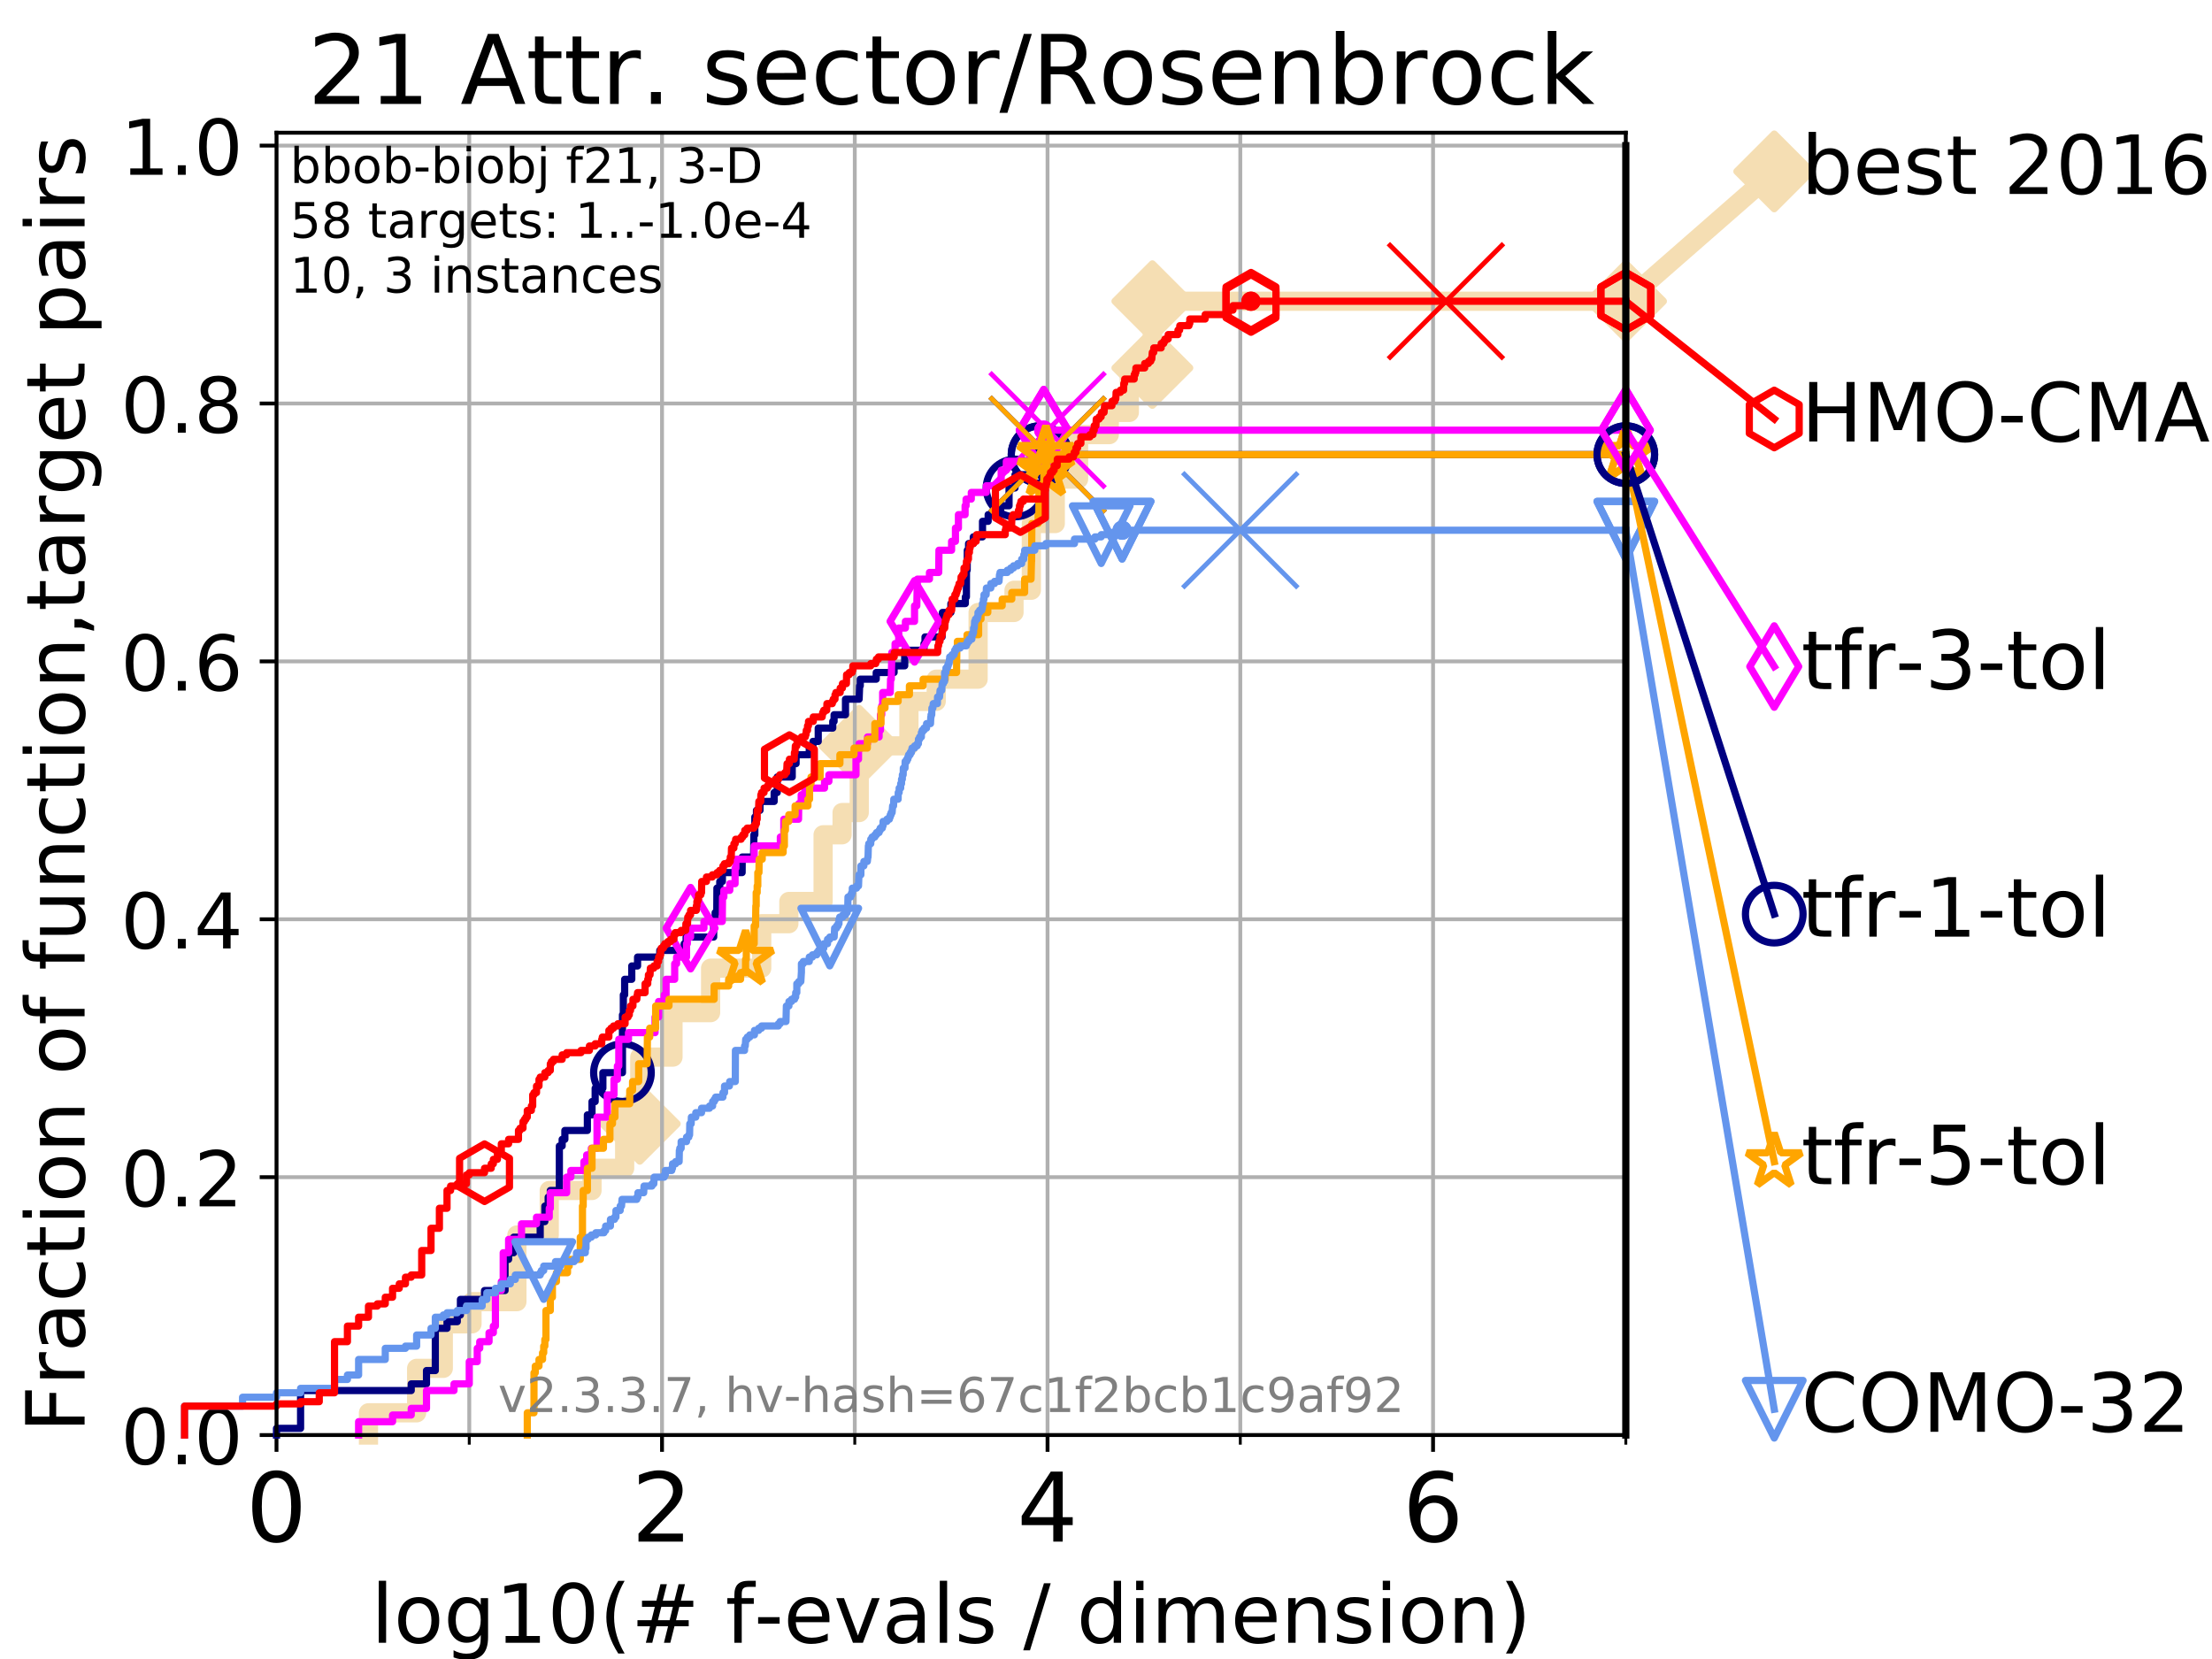<?xml version="1.0" encoding="utf-8" standalone="no"?>
<!DOCTYPE svg PUBLIC "-//W3C//DTD SVG 1.1//EN"
  "http://www.w3.org/Graphics/SVG/1.1/DTD/svg11.dtd">
<!-- Created with matplotlib (https://matplotlib.org/) -->
<svg height="345.6pt" version="1.1" viewBox="0 0 460.8 345.6" width="460.8pt" xmlns="http://www.w3.org/2000/svg" xmlns:xlink="http://www.w3.org/1999/xlink">
 <defs>
  <style type="text/css">
*{stroke-linecap:butt;stroke-linejoin:round;}
  </style>
 </defs>
 <g id="figure_1">
  <g id="patch_1">
   <path d="M 0 345.6 
L 460.8 345.6 
L 460.8 0 
L 0 0 
z
" style="fill:#ffffff;"/>
  </g>
  <g id="axes_1">
   <g id="patch_2">
    <path d="M 57.6 298.944 
L 338.688 298.944 
L 338.688 27.648 
L 57.6 27.648 
z
" style="fill:#ffffff;"/>
   </g>
   <g id="line2d_1">
    <path d="M 76.759 298.944 
L 76.759 294.313 
L 86.793 294.313 
L 86.793 285.05 
L 92.347 285.05 
L 92.347 275.788 
L 98.327 275.788 
L 98.327 271.157 
L 107.68 271.157 
L 107.68 257.263 
L 114.419 257.263 
L 114.419 248.001 
L 123.327 248.001 
L 123.327 243.37 
L 130.128 243.37 
L 130.128 234.107 
L 133.277 234.107 
L 133.277 220.214 
L 140.196 220.214 
L 140.196 210.951 
L 148.032 210.951 
L 148.032 201.689 
L 158.679 201.689 
L 158.679 192.426 
L 164.334 192.426 
L 164.334 187.795 
L 171.468 187.795 
L 171.468 173.901 
L 175.423 173.901 
L 175.423 169.27 
L 178.994 169.27 
L 178.994 155.377 
L 189.345 155.377 
L 189.345 146.114 
L 195.031 146.114 
L 195.031 141.483 
L 203.756 141.483 
L 203.756 127.589 
L 211.237 127.589 
L 211.237 122.958 
L 214.847 122.958 
L 214.847 109.065 
L 219.835 109.065 
L 219.835 99.802 
L 224.689 99.802 
L 224.689 90.54 
L 231.085 90.54 
L 231.085 85.909 
L 235.261 85.909 
L 235.261 76.646 
L 240.06 76.646 
L 240.06 62.753 
L 338.688 62.753 
" style="fill:none;stroke:#f5deb3;stroke-linecap:square;stroke-width:4;"/>
   </g>
   <g id="line2d_2">
    <defs>
     <path d="M 0 7.778 
L 7.778 0 
L 0 -7.778 
L -7.778 0 
z
" id="m6d3e2f522e" style="stroke:#f5deb3;stroke-linejoin:miter;stroke-width:1.5;"/>
    </defs>
    <g>
     <use style="fill:#f5deb3;stroke:#f5deb3;stroke-linejoin:miter;stroke-width:1.5;" x="133.277" xlink:href="#m6d3e2f522e" y="234.107"/>
     <use style="fill:#f5deb3;stroke:#f5deb3;stroke-linejoin:miter;stroke-width:1.5;" x="178.994" xlink:href="#m6d3e2f522e" y="155.377"/>
     <use style="fill:#f5deb3;stroke:#f5deb3;stroke-linejoin:miter;stroke-width:1.5;" x="240.06" xlink:href="#m6d3e2f522e" y="76.646"/>
     <use style="fill:#f5deb3;stroke:#f5deb3;stroke-linejoin:miter;stroke-width:1.5;" x="240.06" xlink:href="#m6d3e2f522e" y="62.753"/>
     <use style="fill:#f5deb3;stroke:#f5deb3;stroke-linejoin:miter;stroke-width:1.5;" x="338.688" xlink:href="#m6d3e2f522e" y="62.753"/>
    </g>
   </g>
   <g id="line2d_3">
    <path style="fill:none;stroke:#f5deb3;stroke-linecap:square;stroke-width:4;"/>
    <g/>
   </g>
   <g id="line2d_4">
    <path d="M 338.688 62.753 
L 369.608 35.706 
" style="fill:none;stroke:#f5deb3;stroke-linecap:square;stroke-width:4;"/>
    <g>
     <use style="fill:#f5deb3;stroke:#f5deb3;stroke-linejoin:miter;stroke-width:1.5;" x="338.688" xlink:href="#m6d3e2f522e" y="62.753"/>
     <use style="fill:#f5deb3;stroke:#f5deb3;stroke-linejoin:miter;stroke-width:1.5;" x="369.608" xlink:href="#m6d3e2f522e" y="35.706"/>
    </g>
   </g>
   <g id="matplotlib.axis_1">
    <g id="xtick_1">
     <g id="line2d_5">
      <path clip-path="url(#p46d53b97cb)" d="M 57.6 298.944 
L 57.6 27.648 
" style="fill:none;stroke:#b0b0b0;stroke-linecap:square;stroke-width:0.8;"/>
     </g>
     <g id="line2d_6">
      <defs>
       <path d="M 0 0 
L 0 3.5 
" id="m32009770c1" style="stroke:#000000;stroke-width:0.8;"/>
      </defs>
      <g>
       <use style="stroke:#000000;stroke-width:0.8;" x="57.6" xlink:href="#m32009770c1" y="298.944"/>
      </g>
     </g>
     <g id="text_1">
      <!-- 0 -->
      <defs>
       <path d="M 31.781 66.406 
Q 24.172 66.406 20.328 58.906 
Q 16.5 51.422 16.5 36.375 
Q 16.5 21.391 20.328 13.891 
Q 24.172 6.391 31.781 6.391 
Q 39.453 6.391 43.281 13.891 
Q 47.125 21.391 47.125 36.375 
Q 47.125 51.422 43.281 58.906 
Q 39.453 66.406 31.781 66.406 
z
M 31.781 74.219 
Q 44.047 74.219 50.516 64.516 
Q 56.984 54.828 56.984 36.375 
Q 56.984 17.969 50.516 8.266 
Q 44.047 -1.422 31.781 -1.422 
Q 19.531 -1.422 13.062 8.266 
Q 6.594 17.969 6.594 36.375 
Q 6.594 54.828 13.062 64.516 
Q 19.531 74.219 31.781 74.219 
z
" id="DejaVuSans-48"/>
      </defs>
      <g transform="translate(51.237 321.141)scale(0.2 -0.2)">
       <use xlink:href="#DejaVuSans-48"/>
      </g>
     </g>
    </g>
    <g id="xtick_2">
     <g id="line2d_7">
      <path clip-path="url(#p46d53b97cb)" d="M 137.911 298.944 
L 137.911 27.648 
" style="fill:none;stroke:#b0b0b0;stroke-linecap:square;stroke-width:0.8;"/>
     </g>
     <g id="line2d_8">
      <g>
       <use style="stroke:#000000;stroke-width:0.8;" x="137.911" xlink:href="#m32009770c1" y="298.944"/>
      </g>
     </g>
     <g id="text_2">
      <!-- 2 -->
      <defs>
       <path d="M 19.188 8.297 
L 53.609 8.297 
L 53.609 0 
L 7.328 0 
L 7.328 8.297 
Q 12.938 14.109 22.625 23.891 
Q 32.328 33.688 34.812 36.531 
Q 39.547 41.844 41.422 45.531 
Q 43.312 49.219 43.312 52.781 
Q 43.312 58.594 39.234 62.25 
Q 35.156 65.922 28.609 65.922 
Q 23.969 65.922 18.812 64.312 
Q 13.672 62.703 7.812 59.422 
L 7.812 69.391 
Q 13.766 71.781 18.938 73 
Q 24.125 74.219 28.422 74.219 
Q 39.75 74.219 46.484 68.547 
Q 53.219 62.891 53.219 53.422 
Q 53.219 48.922 51.531 44.891 
Q 49.859 40.875 45.406 35.406 
Q 44.188 33.984 37.641 27.219 
Q 31.109 20.453 19.188 8.297 
z
" id="DejaVuSans-50"/>
      </defs>
      <g transform="translate(131.548 321.141)scale(0.2 -0.2)">
       <use xlink:href="#DejaVuSans-50"/>
      </g>
     </g>
    </g>
    <g id="xtick_3">
     <g id="line2d_9">
      <path clip-path="url(#p46d53b97cb)" d="M 218.222 298.944 
L 218.222 27.648 
" style="fill:none;stroke:#b0b0b0;stroke-linecap:square;stroke-width:0.8;"/>
     </g>
     <g id="line2d_10">
      <g>
       <use style="stroke:#000000;stroke-width:0.8;" x="218.222" xlink:href="#m32009770c1" y="298.944"/>
      </g>
     </g>
     <g id="text_3">
      <!-- 4 -->
      <defs>
       <path d="M 37.797 64.312 
L 12.891 25.391 
L 37.797 25.391 
z
M 35.203 72.906 
L 47.609 72.906 
L 47.609 25.391 
L 58.016 25.391 
L 58.016 17.188 
L 47.609 17.188 
L 47.609 0 
L 37.797 0 
L 37.797 17.188 
L 4.891 17.188 
L 4.891 26.703 
z
" id="DejaVuSans-52"/>
      </defs>
      <g transform="translate(211.859 321.141)scale(0.2 -0.2)">
       <use xlink:href="#DejaVuSans-52"/>
      </g>
     </g>
    </g>
    <g id="xtick_4">
     <g id="line2d_11">
      <path clip-path="url(#p46d53b97cb)" d="M 298.533 298.944 
L 298.533 27.648 
" style="fill:none;stroke:#b0b0b0;stroke-linecap:square;stroke-width:0.8;"/>
     </g>
     <g id="line2d_12">
      <g>
       <use style="stroke:#000000;stroke-width:0.8;" x="298.533" xlink:href="#m32009770c1" y="298.944"/>
      </g>
     </g>
     <g id="text_4">
      <!-- 6 -->
      <defs>
       <path d="M 33.016 40.375 
Q 26.375 40.375 22.484 35.828 
Q 18.609 31.297 18.609 23.391 
Q 18.609 15.531 22.484 10.953 
Q 26.375 6.391 33.016 6.391 
Q 39.656 6.391 43.531 10.953 
Q 47.406 15.531 47.406 23.391 
Q 47.406 31.297 43.531 35.828 
Q 39.656 40.375 33.016 40.375 
z
M 52.594 71.297 
L 52.594 62.312 
Q 48.875 64.062 45.094 64.984 
Q 41.312 65.922 37.594 65.922 
Q 27.828 65.922 22.672 59.328 
Q 17.531 52.734 16.797 39.406 
Q 19.672 43.656 24.016 45.922 
Q 28.375 48.188 33.594 48.188 
Q 44.578 48.188 50.953 41.516 
Q 57.328 34.859 57.328 23.391 
Q 57.328 12.156 50.688 5.359 
Q 44.047 -1.422 33.016 -1.422 
Q 20.359 -1.422 13.672 8.266 
Q 6.984 17.969 6.984 36.375 
Q 6.984 53.656 15.188 63.938 
Q 23.391 74.219 37.203 74.219 
Q 40.922 74.219 44.703 73.484 
Q 48.484 72.75 52.594 71.297 
z
" id="DejaVuSans-54"/>
      </defs>
      <g transform="translate(292.17 321.141)scale(0.2 -0.2)">
       <use xlink:href="#DejaVuSans-54"/>
      </g>
     </g>
    </g>
    <g id="xtick_5">
     <g id="line2d_13">
      <path clip-path="url(#p46d53b97cb)" d="M 97.755 298.944 
L 97.755 27.648 
" style="fill:none;stroke:#b0b0b0;stroke-linecap:square;stroke-width:0.8;"/>
     </g>
     <g id="line2d_14">
      <defs>
       <path d="M 0 0 
L 0 2 
" id="mc3b653c76a" style="stroke:#000000;stroke-width:0.6;"/>
      </defs>
      <g>
       <use style="stroke:#000000;stroke-width:0.6;" x="97.755" xlink:href="#mc3b653c76a" y="298.944"/>
      </g>
     </g>
    </g>
    <g id="xtick_6">
     <g id="line2d_15">
      <path clip-path="url(#p46d53b97cb)" d="M 178.066 298.944 
L 178.066 27.648 
" style="fill:none;stroke:#b0b0b0;stroke-linecap:square;stroke-width:0.8;"/>
     </g>
     <g id="line2d_16">
      <g>
       <use style="stroke:#000000;stroke-width:0.6;" x="178.066" xlink:href="#mc3b653c76a" y="298.944"/>
      </g>
     </g>
    </g>
    <g id="xtick_7">
     <g id="line2d_17">
      <path clip-path="url(#p46d53b97cb)" d="M 258.377 298.944 
L 258.377 27.648 
" style="fill:none;stroke:#b0b0b0;stroke-linecap:square;stroke-width:0.8;"/>
     </g>
     <g id="line2d_18">
      <g>
       <use style="stroke:#000000;stroke-width:0.6;" x="258.377" xlink:href="#mc3b653c76a" y="298.944"/>
      </g>
     </g>
    </g>
    <g id="xtick_8">
     <g id="line2d_19">
      <path clip-path="url(#p46d53b97cb)" d="M 338.688 298.944 
L 338.688 27.648 
" style="fill:none;stroke:#b0b0b0;stroke-linecap:square;stroke-width:0.8;"/>
     </g>
     <g id="line2d_20">
      <g>
       <use style="stroke:#000000;stroke-width:0.6;" x="338.688" xlink:href="#mc3b653c76a" y="298.944"/>
      </g>
     </g>
    </g>
    <g id="text_5">
     <!-- log10(# f-evals / dimension) -->
     <defs>
      <path d="M 9.422 75.984 
L 18.406 75.984 
L 18.406 0 
L 9.422 0 
z
" id="DejaVuSans-108"/>
      <path d="M 30.609 48.391 
Q 23.391 48.391 19.188 42.75 
Q 14.984 37.109 14.984 27.297 
Q 14.984 17.484 19.156 11.844 
Q 23.344 6.203 30.609 6.203 
Q 37.797 6.203 41.984 11.859 
Q 46.188 17.531 46.188 27.297 
Q 46.188 37.016 41.984 42.703 
Q 37.797 48.391 30.609 48.391 
z
M 30.609 56 
Q 42.328 56 49.016 48.375 
Q 55.719 40.766 55.719 27.297 
Q 55.719 13.875 49.016 6.219 
Q 42.328 -1.422 30.609 -1.422 
Q 18.844 -1.422 12.172 6.219 
Q 5.516 13.875 5.516 27.297 
Q 5.516 40.766 12.172 48.375 
Q 18.844 56 30.609 56 
z
" id="DejaVuSans-111"/>
      <path d="M 45.406 27.984 
Q 45.406 37.75 41.375 43.109 
Q 37.359 48.484 30.078 48.484 
Q 22.859 48.484 18.828 43.109 
Q 14.797 37.75 14.797 27.984 
Q 14.797 18.266 18.828 12.891 
Q 22.859 7.516 30.078 7.516 
Q 37.359 7.516 41.375 12.891 
Q 45.406 18.266 45.406 27.984 
z
M 54.391 6.781 
Q 54.391 -7.172 48.188 -13.984 
Q 42 -20.797 29.203 -20.797 
Q 24.469 -20.797 20.266 -20.094 
Q 16.062 -19.391 12.109 -17.922 
L 12.109 -9.188 
Q 16.062 -11.328 19.922 -12.344 
Q 23.781 -13.375 27.781 -13.375 
Q 36.625 -13.375 41.016 -8.766 
Q 45.406 -4.156 45.406 5.172 
L 45.406 9.625 
Q 42.625 4.781 38.281 2.391 
Q 33.938 0 27.875 0 
Q 17.828 0 11.672 7.656 
Q 5.516 15.328 5.516 27.984 
Q 5.516 40.672 11.672 48.328 
Q 17.828 56 27.875 56 
Q 33.938 56 38.281 53.609 
Q 42.625 51.219 45.406 46.391 
L 45.406 54.688 
L 54.391 54.688 
z
" id="DejaVuSans-103"/>
      <path d="M 12.406 8.297 
L 28.516 8.297 
L 28.516 63.922 
L 10.984 60.406 
L 10.984 69.391 
L 28.422 72.906 
L 38.281 72.906 
L 38.281 8.297 
L 54.391 8.297 
L 54.391 0 
L 12.406 0 
z
" id="DejaVuSans-49"/>
      <path d="M 31 75.875 
Q 24.469 64.656 21.281 53.656 
Q 18.109 42.672 18.109 31.391 
Q 18.109 20.125 21.312 9.062 
Q 24.516 -2 31 -13.188 
L 23.188 -13.188 
Q 15.875 -1.703 12.234 9.375 
Q 8.594 20.453 8.594 31.391 
Q 8.594 42.281 12.203 53.312 
Q 15.828 64.359 23.188 75.875 
z
" id="DejaVuSans-40"/>
      <path d="M 51.125 44 
L 36.922 44 
L 32.812 27.688 
L 47.125 27.688 
z
M 43.797 71.781 
L 38.719 51.516 
L 52.984 51.516 
L 58.109 71.781 
L 65.922 71.781 
L 60.891 51.516 
L 76.125 51.516 
L 76.125 44 
L 58.984 44 
L 54.984 27.688 
L 70.516 27.688 
L 70.516 20.219 
L 53.078 20.219 
L 48 0 
L 40.188 0 
L 45.219 20.219 
L 30.906 20.219 
L 25.875 0 
L 18.016 0 
L 23.094 20.219 
L 7.719 20.219 
L 7.719 27.688 
L 24.906 27.688 
L 29 44 
L 13.281 44 
L 13.281 51.516 
L 30.906 51.516 
L 35.891 71.781 
z
" id="DejaVuSans-35"/>
      <path id="DejaVuSans-32"/>
      <path d="M 37.109 75.984 
L 37.109 68.5 
L 28.516 68.5 
Q 23.688 68.5 21.797 66.547 
Q 19.922 64.594 19.922 59.516 
L 19.922 54.688 
L 34.719 54.688 
L 34.719 47.703 
L 19.922 47.703 
L 19.922 0 
L 10.891 0 
L 10.891 47.703 
L 2.297 47.703 
L 2.297 54.688 
L 10.891 54.688 
L 10.891 58.5 
Q 10.891 67.625 15.141 71.797 
Q 19.391 75.984 28.609 75.984 
z
" id="DejaVuSans-102"/>
      <path d="M 4.891 31.391 
L 31.203 31.391 
L 31.203 23.391 
L 4.891 23.391 
z
" id="DejaVuSans-45"/>
      <path d="M 56.203 29.594 
L 56.203 25.203 
L 14.891 25.203 
Q 15.484 15.922 20.484 11.062 
Q 25.484 6.203 34.422 6.203 
Q 39.594 6.203 44.453 7.469 
Q 49.312 8.734 54.109 11.281 
L 54.109 2.781 
Q 49.266 0.734 44.188 -0.344 
Q 39.109 -1.422 33.891 -1.422 
Q 20.797 -1.422 13.156 6.188 
Q 5.516 13.812 5.516 26.812 
Q 5.516 40.234 12.766 48.109 
Q 20.016 56 32.328 56 
Q 43.359 56 49.781 48.891 
Q 56.203 41.797 56.203 29.594 
z
M 47.219 32.234 
Q 47.125 39.594 43.094 43.984 
Q 39.062 48.391 32.422 48.391 
Q 24.906 48.391 20.391 44.141 
Q 15.875 39.891 15.188 32.172 
z
" id="DejaVuSans-101"/>
      <path d="M 2.984 54.688 
L 12.5 54.688 
L 29.594 8.797 
L 46.688 54.688 
L 56.203 54.688 
L 35.688 0 
L 23.484 0 
z
" id="DejaVuSans-118"/>
      <path d="M 34.281 27.484 
Q 23.391 27.484 19.188 25 
Q 14.984 22.516 14.984 16.5 
Q 14.984 11.719 18.141 8.906 
Q 21.297 6.109 26.703 6.109 
Q 34.188 6.109 38.703 11.406 
Q 43.219 16.703 43.219 25.484 
L 43.219 27.484 
z
M 52.203 31.203 
L 52.203 0 
L 43.219 0 
L 43.219 8.297 
Q 40.141 3.328 35.547 0.953 
Q 30.953 -1.422 24.312 -1.422 
Q 15.922 -1.422 10.953 3.297 
Q 6 8.016 6 15.922 
Q 6 25.141 12.172 29.828 
Q 18.359 34.516 30.609 34.516 
L 43.219 34.516 
L 43.219 35.406 
Q 43.219 41.609 39.141 45 
Q 35.062 48.391 27.688 48.391 
Q 23 48.391 18.547 47.266 
Q 14.109 46.141 10.016 43.891 
L 10.016 52.203 
Q 14.938 54.109 19.578 55.047 
Q 24.219 56 28.609 56 
Q 40.484 56 46.344 49.844 
Q 52.203 43.703 52.203 31.203 
z
" id="DejaVuSans-97"/>
      <path d="M 44.281 53.078 
L 44.281 44.578 
Q 40.484 46.531 36.375 47.5 
Q 32.281 48.484 27.875 48.484 
Q 21.188 48.484 17.844 46.438 
Q 14.5 44.391 14.5 40.281 
Q 14.5 37.156 16.891 35.375 
Q 19.281 33.594 26.516 31.984 
L 29.594 31.297 
Q 39.156 29.25 43.188 25.516 
Q 47.219 21.781 47.219 15.094 
Q 47.219 7.469 41.188 3.016 
Q 35.156 -1.422 24.609 -1.422 
Q 20.219 -1.422 15.453 -0.562 
Q 10.688 0.297 5.422 2 
L 5.422 11.281 
Q 10.406 8.688 15.234 7.391 
Q 20.062 6.109 24.812 6.109 
Q 31.156 6.109 34.562 8.281 
Q 37.984 10.453 37.984 14.406 
Q 37.984 18.062 35.516 20.016 
Q 33.062 21.969 24.703 23.781 
L 21.578 24.516 
Q 13.234 26.266 9.516 29.906 
Q 5.812 33.547 5.812 39.891 
Q 5.812 47.609 11.281 51.797 
Q 16.75 56 26.812 56 
Q 31.781 56 36.172 55.266 
Q 40.578 54.547 44.281 53.078 
z
" id="DejaVuSans-115"/>
      <path d="M 25.391 72.906 
L 33.688 72.906 
L 8.297 -9.281 
L 0 -9.281 
z
" id="DejaVuSans-47"/>
      <path d="M 45.406 46.391 
L 45.406 75.984 
L 54.391 75.984 
L 54.391 0 
L 45.406 0 
L 45.406 8.203 
Q 42.578 3.328 38.25 0.953 
Q 33.938 -1.422 27.875 -1.422 
Q 17.969 -1.422 11.734 6.484 
Q 5.516 14.406 5.516 27.297 
Q 5.516 40.188 11.734 48.094 
Q 17.969 56 27.875 56 
Q 33.938 56 38.25 53.625 
Q 42.578 51.266 45.406 46.391 
z
M 14.797 27.297 
Q 14.797 17.391 18.875 11.75 
Q 22.953 6.109 30.078 6.109 
Q 37.203 6.109 41.297 11.75 
Q 45.406 17.391 45.406 27.297 
Q 45.406 37.203 41.297 42.844 
Q 37.203 48.484 30.078 48.484 
Q 22.953 48.484 18.875 42.844 
Q 14.797 37.203 14.797 27.297 
z
" id="DejaVuSans-100"/>
      <path d="M 9.422 54.688 
L 18.406 54.688 
L 18.406 0 
L 9.422 0 
z
M 9.422 75.984 
L 18.406 75.984 
L 18.406 64.594 
L 9.422 64.594 
z
" id="DejaVuSans-105"/>
      <path d="M 52 44.188 
Q 55.375 50.25 60.062 53.125 
Q 64.75 56 71.094 56 
Q 79.641 56 84.281 50.016 
Q 88.922 44.047 88.922 33.016 
L 88.922 0 
L 79.891 0 
L 79.891 32.719 
Q 79.891 40.578 77.094 44.375 
Q 74.312 48.188 68.609 48.188 
Q 61.625 48.188 57.562 43.547 
Q 53.516 38.922 53.516 30.906 
L 53.516 0 
L 44.484 0 
L 44.484 32.719 
Q 44.484 40.625 41.703 44.406 
Q 38.922 48.188 33.109 48.188 
Q 26.219 48.188 22.156 43.531 
Q 18.109 38.875 18.109 30.906 
L 18.109 0 
L 9.078 0 
L 9.078 54.688 
L 18.109 54.688 
L 18.109 46.188 
Q 21.188 51.219 25.484 53.609 
Q 29.781 56 35.688 56 
Q 41.656 56 45.828 52.969 
Q 50 49.953 52 44.188 
z
" id="DejaVuSans-109"/>
      <path d="M 54.891 33.016 
L 54.891 0 
L 45.906 0 
L 45.906 32.719 
Q 45.906 40.484 42.875 44.328 
Q 39.844 48.188 33.797 48.188 
Q 26.516 48.188 22.312 43.547 
Q 18.109 38.922 18.109 30.906 
L 18.109 0 
L 9.078 0 
L 9.078 54.688 
L 18.109 54.688 
L 18.109 46.188 
Q 21.344 51.125 25.703 53.562 
Q 30.078 56 35.797 56 
Q 45.219 56 50.047 50.172 
Q 54.891 44.344 54.891 33.016 
z
" id="DejaVuSans-110"/>
      <path d="M 8.016 75.875 
L 15.828 75.875 
Q 23.141 64.359 26.781 53.312 
Q 30.422 42.281 30.422 31.391 
Q 30.422 20.453 26.781 9.375 
Q 23.141 -1.703 15.828 -13.188 
L 8.016 -13.188 
Q 14.5 -2 17.703 9.062 
Q 20.906 20.125 20.906 31.391 
Q 20.906 42.672 17.703 53.656 
Q 14.5 64.656 8.016 75.875 
z
" id="DejaVuSans-41"/>
     </defs>
     <g transform="translate(77.303 342.218)scale(0.17 -0.17)">
      <use xlink:href="#DejaVuSans-108"/>
      <use x="27.783" xlink:href="#DejaVuSans-111"/>
      <use x="88.965" xlink:href="#DejaVuSans-103"/>
      <use x="152.441" xlink:href="#DejaVuSans-49"/>
      <use x="216.064" xlink:href="#DejaVuSans-48"/>
      <use x="279.688" xlink:href="#DejaVuSans-40"/>
      <use x="318.701" xlink:href="#DejaVuSans-35"/>
      <use x="402.49" xlink:href="#DejaVuSans-32"/>
      <use x="434.277" xlink:href="#DejaVuSans-102"/>
      <use x="469.404" xlink:href="#DejaVuSans-45"/>
      <use x="505.488" xlink:href="#DejaVuSans-101"/>
      <use x="567.012" xlink:href="#DejaVuSans-118"/>
      <use x="626.191" xlink:href="#DejaVuSans-97"/>
      <use x="687.471" xlink:href="#DejaVuSans-108"/>
      <use x="715.254" xlink:href="#DejaVuSans-115"/>
      <use x="767.354" xlink:href="#DejaVuSans-32"/>
      <use x="799.141" xlink:href="#DejaVuSans-47"/>
      <use x="832.832" xlink:href="#DejaVuSans-32"/>
      <use x="864.619" xlink:href="#DejaVuSans-100"/>
      <use x="928.096" xlink:href="#DejaVuSans-105"/>
      <use x="955.879" xlink:href="#DejaVuSans-109"/>
      <use x="1053.291" xlink:href="#DejaVuSans-101"/>
      <use x="1114.814" xlink:href="#DejaVuSans-110"/>
      <use x="1178.193" xlink:href="#DejaVuSans-115"/>
      <use x="1230.293" xlink:href="#DejaVuSans-105"/>
      <use x="1258.076" xlink:href="#DejaVuSans-111"/>
      <use x="1319.258" xlink:href="#DejaVuSans-110"/>
      <use x="1382.637" xlink:href="#DejaVuSans-41"/>
     </g>
    </g>
   </g>
   <g id="matplotlib.axis_2">
    <g id="ytick_1">
     <g id="line2d_21">
      <path clip-path="url(#p46d53b97cb)" d="M 57.6 298.944 
L 338.688 298.944 
" style="fill:none;stroke:#b0b0b0;stroke-linecap:square;stroke-width:0.8;"/>
     </g>
     <g id="line2d_22">
      <defs>
       <path d="M 0 0 
L -3.5 0 
" id="m549d9e6369" style="stroke:#000000;stroke-width:0.8;"/>
      </defs>
      <g>
       <use style="stroke:#000000;stroke-width:0.8;" x="57.6" xlink:href="#m549d9e6369" y="298.944"/>
      </g>
     </g>
     <g id="text_6">
      <!-- 0.0 -->
      <defs>
       <path d="M 10.688 12.406 
L 21 12.406 
L 21 0 
L 10.688 0 
z
" id="DejaVuSans-46"/>
      </defs>
      <g transform="translate(25.155 305.023)scale(0.16 -0.16)">
       <use xlink:href="#DejaVuSans-48"/>
       <use x="63.623" xlink:href="#DejaVuSans-46"/>
       <use x="95.41" xlink:href="#DejaVuSans-48"/>
      </g>
     </g>
    </g>
    <g id="ytick_2">
     <g id="line2d_23">
      <path clip-path="url(#p46d53b97cb)" d="M 57.6 245.222 
L 338.688 245.222 
" style="fill:none;stroke:#b0b0b0;stroke-linecap:square;stroke-width:0.8;"/>
     </g>
     <g id="line2d_24">
      <g>
       <use style="stroke:#000000;stroke-width:0.8;" x="57.6" xlink:href="#m549d9e6369" y="245.222"/>
      </g>
     </g>
     <g id="text_7">
      <!-- 0.2 -->
      <g transform="translate(25.155 251.301)scale(0.16 -0.16)">
       <use xlink:href="#DejaVuSans-48"/>
       <use x="63.623" xlink:href="#DejaVuSans-46"/>
       <use x="95.41" xlink:href="#DejaVuSans-50"/>
      </g>
     </g>
    </g>
    <g id="ytick_3">
     <g id="line2d_25">
      <path clip-path="url(#p46d53b97cb)" d="M 57.6 191.5 
L 338.688 191.5 
" style="fill:none;stroke:#b0b0b0;stroke-linecap:square;stroke-width:0.8;"/>
     </g>
     <g id="line2d_26">
      <g>
       <use style="stroke:#000000;stroke-width:0.8;" x="57.6" xlink:href="#m549d9e6369" y="191.5"/>
      </g>
     </g>
     <g id="text_8">
      <!-- 0.4 -->
      <g transform="translate(25.155 197.579)scale(0.16 -0.16)">
       <use xlink:href="#DejaVuSans-48"/>
       <use x="63.623" xlink:href="#DejaVuSans-46"/>
       <use x="95.41" xlink:href="#DejaVuSans-52"/>
      </g>
     </g>
    </g>
    <g id="ytick_4">
     <g id="line2d_27">
      <path clip-path="url(#p46d53b97cb)" d="M 57.6 137.778 
L 338.688 137.778 
" style="fill:none;stroke:#b0b0b0;stroke-linecap:square;stroke-width:0.8;"/>
     </g>
     <g id="line2d_28">
      <g>
       <use style="stroke:#000000;stroke-width:0.8;" x="57.6" xlink:href="#m549d9e6369" y="137.778"/>
      </g>
     </g>
     <g id="text_9">
      <!-- 0.6 -->
      <g transform="translate(25.155 143.857)scale(0.16 -0.16)">
       <use xlink:href="#DejaVuSans-48"/>
       <use x="63.623" xlink:href="#DejaVuSans-46"/>
       <use x="95.41" xlink:href="#DejaVuSans-54"/>
      </g>
     </g>
    </g>
    <g id="ytick_5">
     <g id="line2d_29">
      <path clip-path="url(#p46d53b97cb)" d="M 57.6 84.056 
L 338.688 84.056 
" style="fill:none;stroke:#b0b0b0;stroke-linecap:square;stroke-width:0.8;"/>
     </g>
     <g id="line2d_30">
      <g>
       <use style="stroke:#000000;stroke-width:0.8;" x="57.6" xlink:href="#m549d9e6369" y="84.056"/>
      </g>
     </g>
     <g id="text_10">
      <!-- 0.8 -->
      <defs>
       <path d="M 31.781 34.625 
Q 24.75 34.625 20.719 30.859 
Q 16.703 27.094 16.703 20.516 
Q 16.703 13.922 20.719 10.156 
Q 24.75 6.391 31.781 6.391 
Q 38.812 6.391 42.859 10.172 
Q 46.922 13.969 46.922 20.516 
Q 46.922 27.094 42.891 30.859 
Q 38.875 34.625 31.781 34.625 
z
M 21.922 38.812 
Q 15.578 40.375 12.031 44.719 
Q 8.5 49.078 8.5 55.328 
Q 8.5 64.062 14.719 69.141 
Q 20.953 74.219 31.781 74.219 
Q 42.672 74.219 48.875 69.141 
Q 55.078 64.062 55.078 55.328 
Q 55.078 49.078 51.531 44.719 
Q 48 40.375 41.703 38.812 
Q 48.828 37.156 52.797 32.312 
Q 56.781 27.484 56.781 20.516 
Q 56.781 9.906 50.312 4.234 
Q 43.844 -1.422 31.781 -1.422 
Q 19.734 -1.422 13.25 4.234 
Q 6.781 9.906 6.781 20.516 
Q 6.781 27.484 10.781 32.312 
Q 14.797 37.156 21.922 38.812 
z
M 18.312 54.391 
Q 18.312 48.734 21.844 45.562 
Q 25.391 42.391 31.781 42.391 
Q 38.141 42.391 41.719 45.562 
Q 45.312 48.734 45.312 54.391 
Q 45.312 60.062 41.719 63.234 
Q 38.141 66.406 31.781 66.406 
Q 25.391 66.406 21.844 63.234 
Q 18.312 60.062 18.312 54.391 
z
" id="DejaVuSans-56"/>
      </defs>
      <g transform="translate(25.155 90.135)scale(0.16 -0.16)">
       <use xlink:href="#DejaVuSans-48"/>
       <use x="63.623" xlink:href="#DejaVuSans-46"/>
       <use x="95.41" xlink:href="#DejaVuSans-56"/>
      </g>
     </g>
    </g>
    <g id="ytick_6">
     <g id="line2d_31">
      <path clip-path="url(#p46d53b97cb)" d="M 57.6 30.334 
L 338.688 30.334 
" style="fill:none;stroke:#b0b0b0;stroke-linecap:square;stroke-width:0.8;"/>
     </g>
     <g id="line2d_32">
      <g>
       <use style="stroke:#000000;stroke-width:0.8;" x="57.6" xlink:href="#m549d9e6369" y="30.334"/>
      </g>
     </g>
     <g id="text_11">
      <!-- 1.0 -->
      <g transform="translate(25.155 36.413)scale(0.16 -0.16)">
       <use xlink:href="#DejaVuSans-49"/>
       <use x="63.623" xlink:href="#DejaVuSans-46"/>
       <use x="95.41" xlink:href="#DejaVuSans-48"/>
      </g>
     </g>
    </g>
    <g id="text_12">
     <!-- Fraction of function,target pairs -->
     <defs>
      <path d="M 9.812 72.906 
L 51.703 72.906 
L 51.703 64.594 
L 19.672 64.594 
L 19.672 43.109 
L 48.578 43.109 
L 48.578 34.812 
L 19.672 34.812 
L 19.672 0 
L 9.812 0 
z
" id="DejaVuSans-70"/>
      <path d="M 41.109 46.297 
Q 39.594 47.172 37.812 47.578 
Q 36.031 48 33.891 48 
Q 26.266 48 22.188 43.047 
Q 18.109 38.094 18.109 28.812 
L 18.109 0 
L 9.078 0 
L 9.078 54.688 
L 18.109 54.688 
L 18.109 46.188 
Q 20.953 51.172 25.484 53.578 
Q 30.031 56 36.531 56 
Q 37.453 56 38.578 55.875 
Q 39.703 55.766 41.062 55.516 
z
" id="DejaVuSans-114"/>
      <path d="M 48.781 52.594 
L 48.781 44.188 
Q 44.969 46.297 41.141 47.344 
Q 37.312 48.391 33.406 48.391 
Q 24.656 48.391 19.812 42.844 
Q 14.984 37.312 14.984 27.297 
Q 14.984 17.281 19.812 11.734 
Q 24.656 6.203 33.406 6.203 
Q 37.312 6.203 41.141 7.25 
Q 44.969 8.297 48.781 10.406 
L 48.781 2.094 
Q 45.016 0.344 40.984 -0.531 
Q 36.969 -1.422 32.422 -1.422 
Q 20.062 -1.422 12.781 6.344 
Q 5.516 14.109 5.516 27.297 
Q 5.516 40.672 12.859 48.328 
Q 20.219 56 33.016 56 
Q 37.156 56 41.109 55.141 
Q 45.062 54.297 48.781 52.594 
z
" id="DejaVuSans-99"/>
      <path d="M 18.312 70.219 
L 18.312 54.688 
L 36.812 54.688 
L 36.812 47.703 
L 18.312 47.703 
L 18.312 18.016 
Q 18.312 11.328 20.141 9.422 
Q 21.969 7.516 27.594 7.516 
L 36.812 7.516 
L 36.812 0 
L 27.594 0 
Q 17.188 0 13.234 3.875 
Q 9.281 7.766 9.281 18.016 
L 9.281 47.703 
L 2.688 47.703 
L 2.688 54.688 
L 9.281 54.688 
L 9.281 70.219 
z
" id="DejaVuSans-116"/>
      <path d="M 8.5 21.578 
L 8.5 54.688 
L 17.484 54.688 
L 17.484 21.922 
Q 17.484 14.156 20.5 10.266 
Q 23.531 6.391 29.594 6.391 
Q 36.859 6.391 41.078 11.031 
Q 45.312 15.672 45.312 23.688 
L 45.312 54.688 
L 54.297 54.688 
L 54.297 0 
L 45.312 0 
L 45.312 8.406 
Q 42.047 3.422 37.719 1 
Q 33.406 -1.422 27.688 -1.422 
Q 18.266 -1.422 13.375 4.438 
Q 8.5 10.297 8.5 21.578 
z
M 31.109 56 
z
" id="DejaVuSans-117"/>
      <path d="M 11.719 12.406 
L 22.016 12.406 
L 22.016 4 
L 14.016 -11.625 
L 7.719 -11.625 
L 11.719 4 
z
" id="DejaVuSans-44"/>
      <path d="M 18.109 8.203 
L 18.109 -20.797 
L 9.078 -20.797 
L 9.078 54.688 
L 18.109 54.688 
L 18.109 46.391 
Q 20.953 51.266 25.266 53.625 
Q 29.594 56 35.594 56 
Q 45.562 56 51.781 48.094 
Q 58.016 40.188 58.016 27.297 
Q 58.016 14.406 51.781 6.484 
Q 45.562 -1.422 35.594 -1.422 
Q 29.594 -1.422 25.266 0.953 
Q 20.953 3.328 18.109 8.203 
z
M 48.688 27.297 
Q 48.688 37.203 44.609 42.844 
Q 40.531 48.484 33.406 48.484 
Q 26.266 48.484 22.188 42.844 
Q 18.109 37.203 18.109 27.297 
Q 18.109 17.391 22.188 11.75 
Q 26.266 6.109 33.406 6.109 
Q 40.531 6.109 44.609 11.75 
Q 48.688 17.391 48.688 27.297 
z
" id="DejaVuSans-112"/>
     </defs>
     <g transform="translate(17.62 298.435)rotate(-90)scale(0.17 -0.17)">
      <use xlink:href="#DejaVuSans-70"/>
      <use x="57.41" xlink:href="#DejaVuSans-114"/>
      <use x="98.523" xlink:href="#DejaVuSans-97"/>
      <use x="159.803" xlink:href="#DejaVuSans-99"/>
      <use x="214.783" xlink:href="#DejaVuSans-116"/>
      <use x="253.992" xlink:href="#DejaVuSans-105"/>
      <use x="281.775" xlink:href="#DejaVuSans-111"/>
      <use x="342.957" xlink:href="#DejaVuSans-110"/>
      <use x="406.336" xlink:href="#DejaVuSans-32"/>
      <use x="438.123" xlink:href="#DejaVuSans-111"/>
      <use x="499.305" xlink:href="#DejaVuSans-102"/>
      <use x="534.51" xlink:href="#DejaVuSans-32"/>
      <use x="566.297" xlink:href="#DejaVuSans-102"/>
      <use x="601.502" xlink:href="#DejaVuSans-117"/>
      <use x="664.881" xlink:href="#DejaVuSans-110"/>
      <use x="728.26" xlink:href="#DejaVuSans-99"/>
      <use x="783.24" xlink:href="#DejaVuSans-116"/>
      <use x="822.449" xlink:href="#DejaVuSans-105"/>
      <use x="850.232" xlink:href="#DejaVuSans-111"/>
      <use x="911.414" xlink:href="#DejaVuSans-110"/>
      <use x="974.793" xlink:href="#DejaVuSans-44"/>
      <use x="1006.58" xlink:href="#DejaVuSans-116"/>
      <use x="1045.789" xlink:href="#DejaVuSans-97"/>
      <use x="1107.068" xlink:href="#DejaVuSans-114"/>
      <use x="1148.166" xlink:href="#DejaVuSans-103"/>
      <use x="1211.643" xlink:href="#DejaVuSans-101"/>
      <use x="1273.166" xlink:href="#DejaVuSans-116"/>
      <use x="1312.375" xlink:href="#DejaVuSans-32"/>
      <use x="1344.162" xlink:href="#DejaVuSans-112"/>
      <use x="1407.639" xlink:href="#DejaVuSans-97"/>
      <use x="1468.918" xlink:href="#DejaVuSans-105"/>
      <use x="1496.701" xlink:href="#DejaVuSans-114"/>
      <use x="1537.814" xlink:href="#DejaVuSans-115"/>
     </g>
    </g>
   </g>
   <g id="line2d_33">
    <defs>
     <path d="M 0 1.5 
C 0.398 1.5 0.779 1.342 1.061 1.061 
C 1.342 0.779 1.5 0.398 1.5 0 
C 1.5 -0.398 1.342 -0.779 1.061 -1.061 
C 0.779 -1.342 0.398 -1.5 0 -1.5 
C -0.398 -1.5 -0.779 -1.342 -1.061 -1.061 
C -1.342 -0.779 -1.5 -0.398 -1.5 0 
C -1.5 0.398 -1.342 0.779 -1.061 1.061 
C -0.779 1.342 -0.398 1.5 0 1.5 
z
" id="m5be36ee436" style="stroke:#f5deb3;"/>
    </defs>
    <g>
     <use style="fill:#f5deb3;stroke:#f5deb3;" x="240.06" xlink:href="#m5be36ee436" y="62.753"/>
     <use style="fill:#f5deb3;stroke:#f5deb3;" x="240.06" xlink:href="#m5be36ee436" y="62.753"/>
    </g>
   </g>
   <g id="line2d_34">
    <defs>
     <path d="M 0 1.5 
C 0.398 1.5 0.779 1.342 1.061 1.061 
C 1.342 0.779 1.5 0.398 1.5 0 
C 1.5 -0.398 1.342 -0.779 1.061 -1.061 
C 0.779 -1.342 0.398 -1.5 0 -1.5 
C -0.398 -1.5 -0.779 -1.342 -1.061 -1.061 
C -1.342 -0.779 -1.5 -0.398 -1.5 0 
C -1.5 0.398 -1.342 0.779 -1.061 1.061 
C -0.779 1.342 -0.398 1.5 0 1.5 
z
" id="md3a441da4b" style="stroke:#000080;"/>
    </defs>
    <g>
     <use style="fill:#000080;stroke:#000080;" x="216.667" xlink:href="#md3a441da4b" y="94.708"/>
     <use style="fill:#000080;stroke:#000080;" x="216.667" xlink:href="#md3a441da4b" y="94.708"/>
    </g>
   </g>
   <g id="line2d_35">
    <path d="M 57.6 298.944 
L 57.6 297.555 
L 62.617 297.555 
L 62.617 289.682 
L 85.667 289.682 
L 85.667 288.292 
L 88.847 288.292 
L 88.847 285.514 
L 90.684 285.514 
L 90.684 276.714 
L 93.122 276.714 
L 93.122 275.325 
L 95.26 275.325 
L 95.26 273.935 
L 95.918 273.935 
L 95.918 270.694 
L 100.935 270.694 
L 100.935 268.841 
L 105.21 268.841 
L 105.21 262.357 
L 105.952 262.357 
L 105.952 260.968 
L 107.009 260.968 
L 107.009 257.726 
L 112.532 257.726 
L 112.532 254.484 
L 113.501 254.484 
L 113.501 251.243 
L 114.194 251.243 
L 114.194 249.39 
L 114.641 249.39 
L 114.641 248.001 
L 116.523 248.001 
L 116.523 238.738 
L 117.107 238.738 
L 117.107 237.349 
L 117.673 237.349 
L 117.673 235.496 
L 122.362 235.496 
L 122.362 232.255 
L 123.327 232.255 
L 123.327 229.476 
L 123.985 229.476 
L 123.985 226.697 
L 125.589 226.697 
L 125.589 223.455 
L 129.668 223.455 
L 129.668 211.414 
L 129.853 211.414 
L 129.853 207.246 
L 130.128 207.246 
L 130.128 204.004 
L 131.607 204.004 
L 131.607 201.226 
L 132.816 201.226 
L 132.816 199.373 
L 137.439 199.373 
L 137.439 197.984 
L 142.531 197.984 
L 142.531 196.594 
L 142.928 196.594 
L 142.928 195.205 
L 148.671 195.205 
L 148.671 191.963 
L 148.982 191.963 
L 148.982 190.111 
L 149.317 190.111 
L 149.347 185.016 
L 149.941 185.016 
L 149.941 183.627 
L 150.486 183.627 
L 150.486 181.775 
L 154.597 181.775 
L 154.619 178.533 
L 156.992 178.533 
L 157.05 173.901 
L 157.243 173.901 
L 157.243 170.196 
L 157.585 170.196 
L 157.585 168.807 
L 158.322 168.807 
L 158.322 166.955 
L 161.269 166.955 
L 161.269 165.102 
L 161.912 165.102 
L 161.912 161.86 
L 165.035 161.86 
L 165.035 159.082 
L 165.838 159.082 
L 165.838 157.229 
L 168.587 157.229 
L 168.587 155.84 
L 169.351 155.84 
L 169.351 154.45 
L 170.455 154.45 
L 170.455 151.672 
L 173.478 151.672 
L 173.478 150.282 
L 173.756 150.282 
L 173.756 148.893 
L 176.132 148.893 
L 176.132 145.651 
L 178.972 145.651 
L 179.077 142.872 
L 179.208 142.872 
L 179.208 141.483 
L 182.534 141.483 
L 182.534 140.094 
L 186.259 140.094 
L 186.259 138.704 
L 188.468 138.704 
L 188.468 135.462 
L 192.488 135.462 
L 192.488 134.073 
L 192.697 134.073 
L 192.697 132.684 
L 196.257 132.684 
L 196.316 127.589 
L 198.087 127.589 
L 198.087 125.737 
L 201.097 125.737 
L 201.097 124.348 
L 201.319 124.348 
L 201.336 118.79 
L 201.479 118.79 
L 201.508 114.622 
L 201.772 114.622 
L 201.772 113.233 
L 202.755 113.233 
L 202.755 111.843 
L 204.676 111.843 
L 204.676 108.601 
L 205.85 108.601 
L 205.85 107.212 
L 208.445 107.212 
L 208.445 105.36 
L 210.201 105.36 
L 210.201 101.655 
L 211.446 101.655 
L 211.446 98.876 
L 216.667 98.876 
L 216.667 94.708 
L 338.688 94.708 
L 338.688 94.708 
" style="fill:none;stroke:#000080;stroke-linecap:square;stroke-width:1.5;"/>
   </g>
   <g id="line2d_36">
    <defs>
     <path d="M 0 6 
C 1.591 6 3.117 5.368 4.243 4.243 
C 5.368 3.117 6 1.591 6 0 
C 6 -1.591 5.368 -3.117 4.243 -4.243 
C 3.117 -5.368 1.591 -6 0 -6 
C -1.591 -6 -3.117 -5.368 -4.243 -4.243 
C -5.368 -3.117 -6 -1.591 -6 0 
C -6 1.591 -5.368 3.117 -4.243 4.243 
C -3.117 5.368 -1.591 6 0 6 
z
" id="m050634a82a" style="stroke:#000080;stroke-width:1.5;"/>
    </defs>
    <g>
     <use style="fill-opacity:0;stroke:#000080;stroke-width:1.5;" x="129.668" xlink:href="#m050634a82a" y="223.455"/>
     <use style="fill-opacity:0;stroke:#000080;stroke-width:1.5;" x="211.446" xlink:href="#m050634a82a" y="101.655"/>
     <use style="fill-opacity:0;stroke:#000080;stroke-width:1.5;" x="216.667" xlink:href="#m050634a82a" y="94.708"/>
     <use style="fill-opacity:0;stroke:#000080;stroke-width:1.5;" x="216.667" xlink:href="#m050634a82a" y="94.708"/>
     <use style="fill-opacity:0;stroke:#000080;stroke-width:1.5;" x="338.688" xlink:href="#m050634a82a" y="94.708"/>
    </g>
   </g>
   <g id="line2d_37">
    <path style="fill:none;stroke:#000080;stroke-linecap:square;stroke-width:1.5;"/>
    <g/>
   </g>
   <g id="line2d_38">
    <path clip-path="url(#p46d53b97cb)" d="M 218.224 94.708 
" style="fill:none;stroke:#000080;stroke-linecap:square;stroke-width:1.5;"/>
    <defs>
     <path d="M -12 12 
L 12 -12 
M -12 -12 
L 12 12 
" id="mdcbd1e509e" style="stroke:#000080;"/>
    </defs>
    <g clip-path="url(#p46d53b97cb)">
     <use style="fill:#000080;stroke:#000080;" x="218.224" xlink:href="#mdcbd1e509e" y="94.708"/>
    </g>
   </g>
   <g id="line2d_39">
    <defs>
     <path d="M 0 1.5 
C 0.398 1.5 0.779 1.342 1.061 1.061 
C 1.342 0.779 1.5 0.398 1.5 0 
C 1.5 -0.398 1.342 -0.779 1.061 -1.061 
C 0.779 -1.342 0.398 -1.5 0 -1.5 
C -0.398 -1.5 -0.779 -1.342 -1.061 -1.061 
C -1.342 -0.779 -1.5 -0.398 -1.5 0 
C -1.5 0.398 -1.342 0.779 -1.061 1.061 
C -0.779 1.342 -0.398 1.5 0 1.5 
z
" id="m12936c66a9" style="stroke:#ff00ff;"/>
    </defs>
    <g>
     <use style="fill:#ff00ff;stroke:#ff00ff;" x="217.43" xlink:href="#m12936c66a9" y="89.614"/>
     <use style="fill:#ff00ff;stroke:#ff00ff;" x="217.43" xlink:href="#m12936c66a9" y="89.614"/>
    </g>
   </g>
   <g id="line2d_40">
    <path d="M 74.705 298.944 
L 74.705 296.165 
L 81.776 296.165 
L 81.776 294.776 
L 85.667 294.776 
L 85.667 293.387 
L 88.847 293.387 
L 88.847 289.682 
L 94.576 289.682 
L 94.576 288.292 
L 97.755 288.292 
L 97.755 283.661 
L 99.418 283.661 
L 99.418 280.882 
L 99.938 280.882 
L 99.938 279.493 
L 101.878 279.493 
L 101.878 277.64 
L 102.772 277.64 
L 102.772 276.251 
L 103.203 276.251 
L 103.203 268.841 
L 104.435 268.841 
L 104.435 266.989 
L 104.826 266.989 
L 104.826 260.968 
L 105.952 260.968 
L 105.952 258.189 
L 108.64 258.189 
L 108.64 254.948 
L 111.768 254.948 
L 111.768 253.558 
L 114.419 253.558 
L 114.419 251.706 
L 114.641 251.706 
L 114.641 248.464 
L 118.04 248.464 
L 118.04 245.222 
L 118.925 245.222 
L 118.925 243.833 
L 121.638 243.833 
L 121.638 241.98 
L 122.22 241.98 
L 122.22 240.591 
L 123.193 240.591 
L 123.193 239.201 
L 124.369 239.201 
L 124.369 232.718 
L 126.507 232.718 
L 126.507 228.087 
L 127.903 228.087 
L 127.903 224.845 
L 128.611 224.845 
L 128.611 222.066 
L 128.905 222.066 
L 128.905 216.509 
L 130.927 216.509 
L 130.927 215.119 
L 136.457 215.119 
L 136.457 211.877 
L 137.199 211.877 
L 137.199 208.635 
L 138.37 208.635 
L 138.37 207.246 
L 138.762 207.246 
L 138.762 204.004 
L 140.549 204.004 
L 140.549 200.762 
L 140.944 200.762 
L 140.944 199.373 
L 143.015 199.373 
L 143.015 196.594 
L 143.187 196.594 
L 143.187 195.205 
L 143.862 195.205 
L 143.862 193.353 
L 146.644 193.353 
L 146.644 191.963 
L 150.458 191.963 
L 150.514 186.869 
L 150.794 186.869 
L 150.794 185.479 
L 152.027 185.479 
L 152.027 184.09 
L 153.13 184.09 
L 153.13 180.848 
L 153.299 180.848 
L 153.299 178.996 
L 157.109 178.996 
L 157.109 176.217 
L 162.56 176.217 
L 162.56 174.365 
L 163.28 174.365 
L 163.28 170.66 
L 166.346 170.66 
L 166.392 167.418 
L 166.906 167.418 
L 166.906 165.565 
L 167.662 165.565 
L 167.662 164.176 
L 171.763 164.176 
L 171.763 162.787 
L 172.673 162.787 
L 172.673 161.397 
L 178.32 161.397 
L 178.32 158.155 
L 178.845 158.155 
L 178.845 156.303 
L 178.961 156.303 
L 178.961 154.914 
L 180.72 154.914 
L 180.72 153.524 
L 183.135 153.524 
L 183.135 152.135 
L 183.416 152.135 
L 183.416 148.893 
L 183.679 148.893 
L 183.679 147.04 
L 183.876 147.04 
L 183.876 144.262 
L 185.456 144.262 
L 185.521 141.483 
L 185.672 141.483 
L 185.78 135.926 
L 186.462 135.926 
L 186.462 134.073 
L 187.221 134.073 
L 187.221 130.831 
L 188.615 130.831 
L 188.615 129.442 
L 190.514 129.442 
L 190.514 126.2 
L 190.989 126.2 
L 191.099 120.643 
L 193.624 120.643 
L 193.624 119.253 
L 195.551 119.253 
L 195.602 114.622 
L 198.232 114.622 
L 198.232 112.77 
L 199.038 112.77 
L 199.038 109.991 
L 199.659 109.991 
L 199.659 107.212 
L 201.048 107.212 
L 201.048 105.36 
L 201.253 105.36 
L 201.253 103.97 
L 202.338 103.97 
L 202.338 102.581 
L 205.458 102.581 
L 205.458 101.192 
L 208.565 101.192 
L 208.565 97.95 
L 209.634 97.95 
L 209.634 96.097 
L 214.447 96.097 
L 214.447 92.855 
L 217.43 92.855 
L 217.43 89.614 
L 338.688 89.614 
L 338.688 89.614 
" style="fill:none;stroke:#ff00ff;stroke-linecap:square;stroke-width:1.5;"/>
   </g>
   <g id="line2d_41">
    <defs>
     <path d="M 0 8.485 
L 5.091 0 
L 0 -8.485 
L -5.091 0 
z
" id="m36e28247c2" style="stroke:#ff00ff;stroke-linejoin:miter;stroke-width:1.5;"/>
    </defs>
    <g>
     <use style="fill-opacity:0;stroke:#ff00ff;stroke-linejoin:miter;stroke-width:1.5;" x="143.862" xlink:href="#m36e28247c2" y="193.353"/>
     <use style="fill-opacity:0;stroke:#ff00ff;stroke-linejoin:miter;stroke-width:1.5;" x="190.514" xlink:href="#m36e28247c2" y="129.442"/>
     <use style="fill-opacity:0;stroke:#ff00ff;stroke-linejoin:miter;stroke-width:1.5;" x="217.43" xlink:href="#m36e28247c2" y="89.614"/>
     <use style="fill-opacity:0;stroke:#ff00ff;stroke-linejoin:miter;stroke-width:1.5;" x="217.43" xlink:href="#m36e28247c2" y="89.614"/>
     <use style="fill-opacity:0;stroke:#ff00ff;stroke-linejoin:miter;stroke-width:1.5;" x="338.688" xlink:href="#m36e28247c2" y="89.614"/>
    </g>
   </g>
   <g id="line2d_42">
    <path style="fill:none;stroke:#ff00ff;stroke-linecap:square;stroke-width:1.5;"/>
    <g/>
   </g>
   <g id="line2d_43">
    <path clip-path="url(#p46d53b97cb)" d="M 218.222 89.614 
" style="fill:none;stroke:#ff00ff;stroke-linecap:square;stroke-width:1.5;"/>
    <defs>
     <path d="M -12 12 
L 12 -12 
M -12 -12 
L 12 12 
" id="m1e9824a726" style="stroke:#ff00ff;"/>
    </defs>
    <g clip-path="url(#p46d53b97cb)">
     <use style="fill:#ff00ff;stroke:#ff00ff;" x="218.222" xlink:href="#m1e9824a726" y="89.614"/>
    </g>
   </g>
   <g id="line2d_44">
    <defs>
     <path d="M 0 1.5 
C 0.398 1.5 0.779 1.342 1.061 1.061 
C 1.342 0.779 1.5 0.398 1.5 0 
C 1.5 -0.398 1.342 -0.779 1.061 -1.061 
C 0.779 -1.342 0.398 -1.5 0 -1.5 
C -0.398 -1.5 -0.779 -1.342 -1.061 -1.061 
C -1.342 -0.779 -1.5 -0.398 -1.5 0 
C -1.5 0.398 -1.342 0.779 -1.061 1.061 
C -0.779 1.342 -0.398 1.5 0 1.5 
z
" id="m664541e15f" style="stroke:#ffa500;"/>
    </defs>
    <g>
     <use style="fill:#ffa500;stroke:#ffa500;" x="217.879" xlink:href="#m664541e15f" y="94.708"/>
     <use style="fill:#ffa500;stroke:#ffa500;" x="217.879" xlink:href="#m664541e15f" y="94.708"/>
    </g>
   </g>
   <g id="line2d_45">
    <path d="M 109.843 298.944 
L 109.843 294.313 
L 111.239 294.313 
L 111.239 285.977 
L 111.506 285.977 
L 111.506 284.587 
L 112.281 284.587 
L 112.281 283.198 
L 113.023 283.198 
L 113.023 281.809 
L 113.264 281.809 
L 113.264 280.419 
L 113.501 280.419 
L 113.501 279.03 
L 113.735 279.03 
L 113.735 273.009 
L 114.641 273.009 
L 114.641 270.231 
L 115.077 270.231 
L 115.077 266.989 
L 115.918 266.989 
L 115.918 265.136 
L 118.221 265.136 
L 118.221 263.747 
L 118.577 263.747 
L 118.577 262.357 
L 120.883 262.357 
L 120.883 257.726 
L 121.34 257.726 
L 121.34 251.243 
L 121.49 251.243 
L 121.49 248.001 
L 122.362 248.001 
L 122.362 243.37 
L 123.327 243.37 
L 123.327 239.201 
L 125.706 239.201 
L 125.706 237.349 
L 127.057 237.349 
L 127.057 234.107 
L 127.59 234.107 
L 127.59 232.718 
L 128.108 232.718 
L 128.108 229.939 
L 131.185 229.939 
L 131.185 227.16 
L 131.774 227.16 
L 131.774 225.308 
L 133.048 225.308 
L 133.048 221.603 
L 134.801 221.603 
L 134.87 216.045 
L 135.348 216.045 
L 135.348 214.193 
L 136.583 214.193 
L 136.583 209.562 
L 139.36 209.562 
L 139.36 208.172 
L 148.764 208.172 
L 148.764 205.394 
L 151.793 205.394 
L 151.793 204.004 
L 154.281 204.004 
L 154.281 202.615 
L 155.318 202.615 
L 155.318 199.836 
L 155.468 199.836 
L 155.468 196.594 
L 157.109 196.594 
L 157.109 192.889 
L 157.396 192.889 
L 157.453 188.721 
L 157.529 188.721 
L 157.529 185.943 
L 157.735 185.943 
L 157.735 184.553 
L 157.865 184.553 
L 157.865 181.775 
L 158.104 181.775 
L 158.141 178.996 
L 158.785 178.996 
L 158.785 177.606 
L 163.144 177.606 
L 163.144 176.217 
L 163.402 176.217 
L 163.402 172.975 
L 163.616 172.975 
L 163.616 171.123 
L 164.321 171.123 
L 164.321 169.733 
L 165.638 169.733 
L 165.638 167.881 
L 168.304 167.881 
L 168.304 166.492 
L 168.647 166.492 
L 168.647 163.25 
L 168.953 163.25 
L 168.953 161.86 
L 170.846 161.86 
L 170.846 159.082 
L 174.97 159.082 
L 174.97 157.229 
L 177.909 157.229 
L 177.909 155.84 
L 180.68 155.84 
L 180.68 153.987 
L 182.248 153.987 
L 182.248 150.745 
L 183.527 150.745 
L 183.527 147.504 
L 184.365 147.504 
L 184.365 146.114 
L 187.103 146.114 
L 187.103 144.725 
L 189.448 144.725 
L 189.448 142.872 
L 192.304 142.872 
L 192.304 141.483 
L 196.909 141.483 
L 196.909 140.094 
L 199.267 140.094 
L 199.328 134.999 
L 199.439 134.999 
L 199.439 133.61 
L 201.453 133.61 
L 201.453 132.221 
L 203.863 132.221 
L 203.863 128.979 
L 204.362 128.979 
L 204.362 127.589 
L 205.779 127.589 
L 205.779 126.2 
L 208.773 126.2 
L 208.773 124.811 
L 210.771 124.811 
L 210.771 123.421 
L 213.447 123.421 
L 213.447 120.643 
L 214.784 120.643 
L 214.877 116.938 
L 214.904 116.938 
L 214.956 109.065 
L 216.259 109.065 
L 216.259 107.212 
L 216.421 107.212 
L 216.428 101.192 
L 217.443 101.192 
L 217.443 97.95 
L 217.879 97.95 
L 217.879 94.708 
L 338.688 94.708 
L 338.688 94.708 
" style="fill:none;stroke:#ffa500;stroke-linecap:square;stroke-width:1.5;"/>
   </g>
   <g id="line2d_46">
    <defs>
     <path d="M 0 -6 
L -1.347 -1.854 
L -5.706 -1.854 
L -2.18 0.708 
L -3.527 4.854 
L -0 2.292 
L 3.527 4.854 
L 2.18 0.708 
L 5.706 -1.854 
L 1.347 -1.854 
z
" id="m86ac824756" style="stroke:#ffa500;stroke-linejoin:bevel;stroke-width:1.5;"/>
    </defs>
    <g>
     <use style="fill-opacity:0;stroke:#ffa500;stroke-linejoin:bevel;stroke-width:1.5;" x="155.318" xlink:href="#m86ac824756" y="199.836"/>
     <use style="fill-opacity:0;stroke:#ffa500;stroke-linejoin:bevel;stroke-width:1.5;" x="217.879" xlink:href="#m86ac824756" y="97.95"/>
     <use style="fill-opacity:0;stroke:#ffa500;stroke-linejoin:bevel;stroke-width:1.5;" x="217.879" xlink:href="#m86ac824756" y="94.708"/>
     <use style="fill-opacity:0;stroke:#ffa500;stroke-linejoin:bevel;stroke-width:1.5;" x="217.879" xlink:href="#m86ac824756" y="94.708"/>
     <use style="fill-opacity:0;stroke:#ffa500;stroke-linejoin:bevel;stroke-width:1.5;" x="338.688" xlink:href="#m86ac824756" y="94.708"/>
    </g>
   </g>
   <g id="line2d_47">
    <path style="fill:none;stroke:#ffa500;stroke-linecap:square;stroke-width:1.5;"/>
    <g/>
   </g>
   <g id="line2d_48">
    <path clip-path="url(#p46d53b97cb)" d="M 218.226 94.708 
" style="fill:none;stroke:#ffa500;stroke-linecap:square;stroke-width:1.5;"/>
    <defs>
     <path d="M -12 12 
L 12 -12 
M -12 -12 
L 12 12 
" id="m1388deda27" style="stroke:#ffa500;"/>
    </defs>
    <g clip-path="url(#p46d53b97cb)">
     <use style="fill:#ffa500;stroke:#ffa500;" x="218.226" xlink:href="#m1388deda27" y="94.708"/>
    </g>
   </g>
   <g id="line2d_49">
    <defs>
     <path d="M 0 1.5 
C 0.398 1.5 0.779 1.342 1.061 1.061 
C 1.342 0.779 1.5 0.398 1.5 0 
C 1.5 -0.398 1.342 -0.779 1.061 -1.061 
C 0.779 -1.342 0.398 -1.5 0 -1.5 
C -0.398 -1.5 -0.779 -1.342 -1.061 -1.061 
C -1.342 -0.779 -1.5 -0.398 -1.5 0 
C -1.5 0.398 -1.342 0.779 -1.061 1.061 
C -0.779 1.342 -0.398 1.5 0 1.5 
z
" id="md41bc904de" style="stroke:#6495ed;"/>
    </defs>
    <g>
     <use style="fill:#6495ed;stroke:#6495ed;" x="233.755" xlink:href="#md41bc904de" y="110.454"/>
     <use style="fill:#6495ed;stroke:#6495ed;" x="233.755" xlink:href="#md41bc904de" y="110.454"/>
    </g>
   </g>
   <g id="line2d_50">
    <path d="M 38.441 298.944 
L 38.441 292.923 
L 50.529 292.923 
L 50.529 291.071 
L 57.6 291.071 
L 57.6 290.145 
L 62.617 290.145 
L 62.617 289.218 
L 69.688 289.218 
L 69.688 287.366 
L 72.376 287.366 
L 72.376 286.44 
L 74.705 286.44 
L 74.705 283.198 
L 80.259 283.198 
L 80.259 280.882 
L 84.464 280.882 
L 84.464 280.419 
L 86.793 280.419 
L 86.793 278.104 
L 89.79 278.104 
L 89.79 276.714 
L 90.684 276.714 
L 90.684 274.399 
L 92.347 274.399 
L 92.347 273.935 
L 93.122 273.935 
L 93.122 273.472 
L 95.26 273.472 
L 95.26 273.009 
L 97.164 273.009 
L 97.164 272.083 
L 100.444 272.083 
L 100.444 270.694 
L 101.413 270.694 
L 101.413 269.304 
L 103.203 269.304 
L 103.203 268.378 
L 104.435 268.378 
L 104.435 267.452 
L 106.312 267.452 
L 106.312 266.526 
L 107.348 266.526 
L 107.348 265.599 
L 112.532 265.599 
L 112.532 265.136 
L 112.779 265.136 
L 112.779 264.673 
L 113.264 264.673 
L 113.264 263.747 
L 115.711 263.747 
L 115.711 262.821 
L 119.603 262.821 
L 119.603 262.357 
L 120.094 262.357 
L 120.094 260.968 
L 121.931 260.968 
L 121.931 260.042 
L 122.076 260.042 
L 122.076 258.189 
L 122.503 258.189 
L 122.503 257.726 
L 123.193 257.726 
L 123.193 257.263 
L 124.114 257.263 
L 124.114 256.8 
L 125.823 256.8 
L 125.823 256.337 
L 126.168 256.337 
L 126.168 255.411 
L 127.165 255.411 
L 127.165 254.021 
L 128.006 254.021 
L 128.006 253.558 
L 128.311 253.558 
L 128.311 252.169 
L 129.195 252.169 
L 129.195 251.243 
L 129.48 251.243 
L 129.574 249.853 
L 132.66 249.853 
L 132.66 249.39 
L 132.894 249.39 
L 132.894 248.464 
L 134.092 248.464 
L 134.164 247.075 
L 135.813 247.075 
L 135.813 246.611 
L 136.202 246.611 
L 136.266 245.222 
L 138.37 245.222 
L 138.37 244.759 
L 138.595 244.759 
L 138.595 243.833 
L 139.939 243.833 
L 139.939 243.37 
L 140.094 243.37 
L 140.094 242.443 
L 140.748 242.443 
L 140.748 241.98 
L 141.474 241.98 
L 141.521 239.665 
L 141.615 239.665 
L 141.615 239.201 
L 141.895 239.201 
L 141.895 237.812 
L 143.015 237.812 
L 143.015 236.886 
L 143.486 236.886 
L 143.486 236.423 
L 143.654 236.423 
L 143.695 234.107 
L 143.985 234.107 
L 144.026 232.718 
L 144.943 232.718 
L 144.943 231.792 
L 146.144 231.792 
L 146.144 230.865 
L 147.803 230.865 
L 147.803 230.402 
L 148.45 230.402 
L 148.45 229.476 
L 148.796 229.476 
L 148.796 229.013 
L 149.074 229.013 
L 149.074 228.55 
L 150.599 228.55 
L 150.599 227.623 
L 150.933 227.623 
L 150.933 226.234 
L 151.949 226.234 
L 152.001 225.308 
L 153.178 225.308 
L 153.203 218.824 
L 155.103 218.824 
L 155.103 217.898 
L 155.254 217.898 
L 155.34 216.509 
L 155.679 216.509 
L 155.679 216.045 
L 156.196 216.045 
L 156.196 215.582 
L 157.166 215.582 
L 157.166 214.656 
L 158.049 214.656 
L 158.049 214.193 
L 158.644 214.193 
L 158.644 213.73 
L 162.145 213.73 
L 162.145 213.267 
L 162.517 213.267 
L 162.517 212.804 
L 163.736 212.804 
L 163.815 209.562 
L 164.346 209.562 
L 164.346 208.635 
L 164.887 208.635 
L 164.887 208.172 
L 165.519 208.172 
L 165.519 207.709 
L 165.756 207.709 
L 165.756 206.783 
L 165.99 206.783 
L 165.99 204.931 
L 166.403 204.931 
L 166.403 204.467 
L 166.829 204.467 
L 166.94 202.615 
L 166.951 202.615 
L 166.951 200.762 
L 167.331 200.762 
L 167.331 200.299 
L 168.587 200.299 
L 168.587 199.373 
L 169.235 199.373 
L 169.235 198.91 
L 170.147 198.91 
L 170.147 198.447 
L 170.509 198.447 
L 170.509 197.984 
L 170.995 197.984 
L 170.995 197.521 
L 171.612 197.521 
L 171.612 196.594 
L 172.386 196.594 
L 172.386 195.668 
L 172.854 195.668 
L 172.854 195.205 
L 173.771 195.205 
L 173.867 193.353 
L 174.269 193.353 
L 174.269 192.889 
L 174.584 192.889 
L 174.584 192.426 
L 174.775 192.426 
L 174.775 191.5 
L 174.929 191.5 
L 174.929 191.037 
L 175.591 191.037 
L 175.591 190.574 
L 176.151 190.574 
L 176.151 190.111 
L 176.466 190.111 
L 176.466 189.648 
L 176.593 189.648 
L 176.65 186.869 
L 177.196 186.869 
L 177.196 186.406 
L 177.421 186.406 
L 177.421 185.943 
L 177.553 185.943 
L 177.553 185.016 
L 178.44 185.016 
L 178.44 184.553 
L 178.845 184.553 
L 178.934 182.238 
L 179.333 182.238 
L 179.349 180.385 
L 179.959 180.385 
L 179.959 179.459 
L 180.68 179.459 
L 180.789 178.533 
L 180.829 178.533 
L 180.898 176.217 
L 180.977 176.217 
L 180.977 175.754 
L 181.395 175.754 
L 181.395 174.828 
L 181.672 174.828 
L 181.672 174.365 
L 182.248 174.365 
L 182.248 173.901 
L 182.592 173.901 
L 182.592 173.438 
L 183.131 173.438 
L 183.131 172.975 
L 183.364 172.975 
L 183.364 172.512 
L 183.805 172.512 
L 183.805 172.049 
L 183.955 172.049 
L 183.955 171.123 
L 184.757 171.123 
L 184.757 170.66 
L 185.28 170.66 
L 185.28 170.196 
L 185.456 170.196 
L 185.456 169.733 
L 185.638 169.733 
L 185.638 169.27 
L 185.847 169.27 
L 185.948 167.881 
L 186.143 167.881 
L 186.194 166.492 
L 187.096 166.492 
L 187.117 165.102 
L 187.31 165.102 
L 187.31 164.176 
L 187.628 164.176 
L 187.628 163.25 
L 187.806 163.25 
L 187.806 162.323 
L 187.971 162.323 
L 187.981 161.397 
L 188.148 161.397 
L 188.174 160.008 
L 188.526 160.008 
L 188.557 158.618 
L 188.892 158.618 
L 188.892 158.155 
L 189.118 158.155 
L 189.118 157.692 
L 189.281 157.692 
L 189.281 157.229 
L 189.599 157.229 
L 189.599 156.766 
L 189.867 156.766 
L 189.867 156.303 
L 189.988 156.303 
L 189.988 155.84 
L 190.534 155.84 
L 190.534 155.377 
L 191.074 155.377 
L 191.074 154.914 
L 191.326 154.914 
L 191.326 153.987 
L 191.572 153.987 
L 191.572 153.524 
L 191.94 153.524 
L 191.94 152.598 
L 192.099 152.598 
L 192.099 152.135 
L 192.483 152.135 
L 192.483 151.672 
L 193.021 151.672 
L 193.021 150.745 
L 193.842 150.745 
L 193.901 149.356 
L 193.957 149.356 
L 193.957 148.893 
L 194.097 148.893 
L 194.132 147.504 
L 194.339 147.504 
L 194.409 146.577 
L 195.278 146.577 
L 195.304 145.188 
L 195.727 145.188 
L 195.836 143.799 
L 196.189 143.799 
L 196.259 142.409 
L 196.515 142.409 
L 196.515 141.946 
L 196.776 141.946 
L 196.784 140.094 
L 197.062 140.094 
L 197.062 139.167 
L 197.378 139.167 
L 197.378 138.704 
L 197.529 138.704 
L 197.529 138.241 
L 197.707 138.241 
L 197.793 137.315 
L 197.84 137.315 
L 197.84 136.852 
L 198.324 136.852 
L 198.324 136.389 
L 198.758 136.389 
L 198.758 135.926 
L 198.886 135.926 
L 198.886 135.462 
L 199.15 135.462 
L 199.15 134.999 
L 200.018 134.999 
L 200.018 134.536 
L 201.317 134.536 
L 201.317 134.073 
L 201.524 134.073 
L 201.524 133.61 
L 201.878 133.61 
L 201.878 133.147 
L 202.453 133.147 
L 202.453 132.221 
L 202.674 132.221 
L 202.674 131.757 
L 202.81 131.757 
L 202.81 130.831 
L 202.968 130.831 
L 203.034 129.442 
L 203.205 129.442 
L 203.205 128.979 
L 203.574 128.979 
L 203.574 128.516 
L 203.732 128.516 
L 203.732 127.589 
L 204.071 127.589 
L 204.071 127.126 
L 204.536 127.126 
L 204.536 126.663 
L 204.662 126.663 
L 204.662 125.737 
L 204.859 125.737 
L 204.859 124.811 
L 204.983 124.811 
L 204.983 123.884 
L 205.428 123.884 
L 205.487 122.495 
L 206.405 122.495 
L 206.405 121.569 
L 207.181 121.569 
L 207.181 121.106 
L 208.118 121.106 
L 208.215 119.716 
L 208.327 119.716 
L 208.327 119.253 
L 209.842 119.253 
L 209.842 118.79 
L 210.545 118.79 
L 210.545 118.327 
L 211.132 118.327 
L 211.132 117.864 
L 212.004 117.864 
L 212.004 117.401 
L 212.834 117.401 
L 212.834 116.475 
L 213.276 116.475 
L 213.276 115.548 
L 213.456 115.548 
L 213.456 114.622 
L 215.563 114.622 
L 215.568 113.696 
L 217.876 113.696 
L 217.876 113.233 
L 223.829 113.233 
L 223.829 112.306 
L 228.09 112.306 
L 228.09 111.843 
L 229.402 111.843 
L 229.402 111.38 
L 231.703 111.38 
L 231.703 110.917 
L 233.755 110.917 
L 233.755 110.454 
L 338.688 110.454 
L 338.688 110.454 
" style="fill:none;stroke:#6495ed;stroke-linecap:square;stroke-width:1.5;"/>
   </g>
   <g id="line2d_51">
    <defs>
     <path d="M -0 6 
L 6 -6 
L -6 -6 
z
" id="m45f0687869" style="stroke:#6495ed;stroke-linejoin:miter;stroke-width:1.5;"/>
    </defs>
    <g>
     <use style="fill-opacity:0;stroke:#6495ed;stroke-linejoin:miter;stroke-width:1.5;" x="113.264" xlink:href="#m45f0687869" y="264.673"/>
     <use style="fill-opacity:0;stroke:#6495ed;stroke-linejoin:miter;stroke-width:1.5;" x="172.854" xlink:href="#m45f0687869" y="195.205"/>
     <use style="fill-opacity:0;stroke:#6495ed;stroke-linejoin:miter;stroke-width:1.5;" x="229.402" xlink:href="#m45f0687869" y="111.38"/>
     <use style="fill-opacity:0;stroke:#6495ed;stroke-linejoin:miter;stroke-width:1.5;" x="233.755" xlink:href="#m45f0687869" y="110.454"/>
     <use style="fill-opacity:0;stroke:#6495ed;stroke-linejoin:miter;stroke-width:1.5;" x="233.755" xlink:href="#m45f0687869" y="110.454"/>
     <use style="fill-opacity:0;stroke:#6495ed;stroke-linejoin:miter;stroke-width:1.5;" x="338.688" xlink:href="#m45f0687869" y="110.454"/>
    </g>
   </g>
   <g id="line2d_52">
    <path style="fill:none;stroke:#6495ed;stroke-linecap:square;stroke-width:1.5;"/>
    <g/>
   </g>
   <g id="line2d_53">
    <path clip-path="url(#p46d53b97cb)" d="M 258.378 110.454 
" style="fill:none;stroke:#6495ed;stroke-linecap:square;stroke-width:1.5;"/>
    <defs>
     <path d="M -12 12 
L 12 -12 
M -12 -12 
L 12 12 
" id="mceb98cd1bf" style="stroke:#6495ed;"/>
    </defs>
    <g clip-path="url(#p46d53b97cb)">
     <use style="fill:#6495ed;stroke:#6495ed;" x="258.378" xlink:href="#mceb98cd1bf" y="110.454"/>
    </g>
   </g>
   <g id="line2d_54">
    <defs>
     <path d="M 0 1.5 
C 0.398 1.5 0.779 1.342 1.061 1.061 
C 1.342 0.779 1.5 0.398 1.5 0 
C 1.5 -0.398 1.342 -0.779 1.061 -1.061 
C 0.779 -1.342 0.398 -1.5 0 -1.5 
C -0.398 -1.5 -0.779 -1.342 -1.061 -1.061 
C -1.342 -0.779 -1.5 -0.398 -1.5 0 
C -1.5 0.398 -1.342 0.779 -1.061 1.061 
C -0.779 1.342 -0.398 1.5 0 1.5 
z
" id="m79df3ac906" style="stroke:#ff0000;"/>
    </defs>
    <g>
     <use style="fill:#ff0000;stroke:#ff0000;" x="260.605" xlink:href="#m79df3ac906" y="62.753"/>
     <use style="fill:#ff0000;stroke:#ff0000;" x="260.605" xlink:href="#m79df3ac906" y="62.753"/>
    </g>
   </g>
   <g id="line2d_55">
    <path d="M 38.441 298.944 
L 38.441 292.923 
L 57.6 292.923 
L 57.6 292.46 
L 62.617 292.46 
L 62.617 291.997 
L 66.508 291.997 
L 66.508 290.145 
L 69.688 290.145 
L 69.688 279.493 
L 72.376 279.493 
L 72.376 276.251 
L 74.705 276.251 
L 74.705 274.399 
L 76.759 274.399 
L 76.759 272.083 
L 78.596 272.083 
L 78.596 271.62 
L 80.259 271.62 
L 80.259 270.231 
L 81.776 270.231 
L 81.776 268.378 
L 83.172 268.378 
L 83.172 267.452 
L 84.464 267.452 
L 84.464 266.062 
L 85.667 266.062 
L 85.667 265.599 
L 87.85 265.599 
L 87.85 260.505 
L 89.79 260.505 
L 89.79 255.874 
L 91.535 255.874 
L 91.535 251.706 
L 93.122 251.706 
L 93.122 248.001 
L 93.864 248.001 
L 93.864 247.075 
L 95.26 247.075 
L 95.26 246.611 
L 97.164 246.611 
L 97.164 244.759 
L 97.755 244.759 
L 97.755 244.296 
L 100.935 244.296 
L 100.935 243.37 
L 102.331 243.37 
L 102.331 242.443 
L 102.772 242.443 
L 102.772 241.517 
L 103.623 241.517 
L 103.623 240.128 
L 104.034 240.128 
L 104.034 239.665 
L 104.435 239.665 
L 104.435 238.275 
L 105.952 238.275 
L 105.952 237.349 
L 108.006 237.349 
L 108.006 235.496 
L 108.326 235.496 
L 108.326 235.033 
L 108.949 235.033 
L 108.949 233.644 
L 109.252 233.644 
L 109.252 233.181 
L 109.55 233.181 
L 109.55 232.718 
L 109.843 232.718 
L 109.843 231.328 
L 110.694 231.328 
L 110.694 230.402 
L 110.969 230.402 
L 110.969 228.087 
L 111.239 228.087 
L 111.239 227.623 
L 111.768 227.623 
L 111.768 226.234 
L 112.281 226.234 
L 112.281 224.845 
L 112.532 224.845 
L 112.532 224.382 
L 113.501 224.382 
L 113.501 223.455 
L 114.194 223.455 
L 114.194 222.992 
L 114.641 222.992 
L 114.641 221.603 
L 114.86 221.603 
L 114.86 221.14 
L 115.291 221.14 
L 115.291 220.677 
L 117.107 220.677 
L 117.107 219.75 
L 118.04 219.75 
L 118.04 219.287 
L 121.037 219.287 
L 121.037 218.824 
L 122.782 218.824 
L 122.782 217.898 
L 123.985 217.898 
L 123.985 217.435 
L 125.352 217.435 
L 125.352 216.509 
L 125.471 216.509 
L 125.471 216.045 
L 126.839 216.045 
L 126.839 214.656 
L 127.272 214.656 
L 127.272 214.193 
L 127.799 214.193 
L 127.799 213.73 
L 128.709 213.73 
L 128.709 213.267 
L 130.219 213.267 
L 130.219 211.877 
L 130.84 211.877 
L 130.84 211.414 
L 131.099 211.414 
L 131.099 210.488 
L 131.355 210.488 
L 131.355 209.562 
L 131.856 209.562 
L 131.856 208.172 
L 132.66 208.172 
L 132.738 207.246 
L 132.816 207.246 
L 132.816 206.783 
L 134.379 206.783 
L 134.379 204.931 
L 134.939 204.931 
L 134.939 204.004 
L 135.077 204.004 
L 135.077 203.078 
L 135.415 203.078 
L 135.482 201.689 
L 136.202 201.689 
L 136.202 201.226 
L 136.894 201.226 
L 136.894 200.299 
L 137.199 200.299 
L 137.199 199.373 
L 137.439 199.373 
L 137.439 198.91 
L 137.618 198.91 
L 137.618 197.984 
L 137.736 197.984 
L 137.736 197.521 
L 138.199 197.521 
L 138.199 197.057 
L 138.483 197.057 
L 138.483 196.594 
L 139.145 196.594 
L 139.145 196.131 
L 139.731 196.131 
L 139.731 195.668 
L 140.399 195.668 
L 140.399 194.742 
L 140.649 194.742 
L 140.649 194.279 
L 141.895 194.279 
L 141.895 193.816 
L 142.84 193.816 
L 142.884 192.426 
L 143.23 192.426 
L 143.273 191.037 
L 143.528 191.037 
L 143.528 190.574 
L 143.862 190.574 
L 143.862 189.648 
L 145.059 189.648 
L 145.059 188.721 
L 145.175 188.721 
L 145.175 187.795 
L 145.365 187.795 
L 145.365 187.332 
L 145.516 187.332 
L 145.516 186.406 
L 145.998 186.406 
L 145.998 185.943 
L 146.144 185.943 
L 146.18 183.627 
L 147.165 183.627 
L 147.165 182.701 
L 148.386 182.701 
L 148.386 182.238 
L 149.378 182.238 
L 149.378 181.775 
L 149.911 181.775 
L 149.911 181.311 
L 150.599 181.311 
L 150.599 180.385 
L 150.905 180.385 
L 150.905 179.922 
L 151.845 179.922 
L 151.845 179.459 
L 152.13 179.459 
L 152.13 178.533 
L 152.335 178.533 
L 152.386 176.68 
L 152.885 176.68 
L 152.885 175.754 
L 153.154 175.754 
L 153.251 174.828 
L 154.395 174.828 
L 154.395 174.365 
L 154.73 174.365 
L 154.73 173.901 
L 155.146 173.901 
L 155.146 172.975 
L 155.637 172.975 
L 155.637 172.512 
L 157.031 172.512 
L 157.031 172.049 
L 157.358 172.049 
L 157.358 171.586 
L 157.585 171.586 
L 157.585 170.66 
L 157.735 170.66 
L 157.735 168.807 
L 158.013 168.807 
L 158.086 166.955 
L 158.484 166.955 
L 158.501 165.565 
L 158.644 165.565 
L 158.644 165.102 
L 159.167 165.102 
L 159.167 164.176 
L 159.858 164.176 
L 159.858 163.713 
L 160.152 163.713 
L 160.152 163.25 
L 161.314 163.25 
L 161.314 162.787 
L 161.511 162.787 
L 161.511 162.323 
L 162.203 162.323 
L 162.203 161.86 
L 162.446 161.86 
L 162.446 161.397 
L 163.51 161.397 
L 163.51 160.934 
L 163.867 160.934 
L 163.959 159.082 
L 164.448 159.082 
L 164.448 158.155 
L 165.459 158.155 
L 165.495 156.766 
L 165.614 156.766 
L 165.685 155.377 
L 166.002 155.377 
L 166.059 154.45 
L 166.906 154.45 
L 166.951 153.524 
L 167.756 153.524 
L 167.756 153.061 
L 167.903 153.061 
L 167.965 152.135 
L 168.222 152.135 
L 168.222 151.209 
L 168.416 151.209 
L 168.426 150.282 
L 169.418 150.282 
L 169.418 149.356 
L 171.272 149.356 
L 171.375 148.43 
L 171.595 148.43 
L 171.595 147.967 
L 172.216 147.967 
L 172.265 146.577 
L 173.379 146.577 
L 173.379 146.114 
L 173.576 146.114 
L 173.576 145.651 
L 173.948 145.651 
L 173.948 144.725 
L 174.131 144.725 
L 174.131 144.262 
L 175.026 144.262 
L 175.026 143.336 
L 175.497 143.336 
L 175.497 142.409 
L 176.325 142.409 
L 176.358 140.557 
L 176.907 140.557 
L 176.907 140.094 
L 177.523 140.094 
L 177.523 139.631 
L 177.66 139.631 
L 177.66 138.704 
L 181.395 138.704 
L 181.395 138.241 
L 182.43 138.241 
L 182.43 137.778 
L 182.561 137.778 
L 182.561 137.315 
L 183.005 137.315 
L 183.005 136.852 
L 186.281 136.852 
L 186.281 135.926 
L 195.334 135.926 
L 195.386 134.536 
L 195.517 134.536 
L 195.604 133.61 
L 195.822 133.61 
L 195.822 132.684 
L 196.157 132.684 
L 196.157 132.221 
L 196.282 132.221 
L 196.349 131.294 
L 196.455 131.294 
L 196.455 130.831 
L 196.81 130.831 
L 196.883 129.442 
L 196.991 129.442 
L 196.991 128.979 
L 197.152 128.979 
L 197.152 128.516 
L 197.281 128.516 
L 197.281 128.053 
L 197.694 128.053 
L 197.694 127.126 
L 198.251 127.126 
L 198.345 124.811 
L 198.914 124.811 
L 198.914 123.884 
L 199.186 123.884 
L 199.186 123.421 
L 199.329 123.421 
L 199.329 122.958 
L 199.478 122.958 
L 199.478 122.495 
L 199.681 122.495 
L 199.681 122.032 
L 199.794 122.032 
L 199.794 121.569 
L 200.136 121.569 
L 200.213 120.179 
L 200.518 120.179 
L 200.518 119.716 
L 200.82 119.716 
L 200.82 118.327 
L 201.297 118.327 
L 201.328 116.938 
L 201.547 116.938 
L 201.547 116.475 
L 201.741 116.475 
L 201.747 115.085 
L 201.949 115.085 
L 201.949 114.159 
L 202.096 114.159 
L 202.096 113.233 
L 202.825 113.233 
L 202.825 112.77 
L 203.358 112.77 
L 203.436 111.38 
L 209.413 111.38 
L 209.413 110.454 
L 209.526 110.454 
L 209.526 109.991 
L 210.49 109.991 
L 210.49 109.528 
L 210.723 109.528 
L 210.81 107.675 
L 211.046 107.675 
L 211.046 107.212 
L 212.171 107.212 
L 212.171 106.286 
L 212.379 106.286 
L 212.379 105.36 
L 212.562 105.36 
L 212.562 104.897 
L 212.678 104.897 
L 212.678 104.433 
L 213.199 104.433 
L 213.199 103.97 
L 217.513 103.97 
L 217.562 102.118 
L 217.753 102.118 
L 217.753 101.192 
L 217.942 101.192 
L 217.942 100.728 
L 218.075 100.728 
L 218.08 99.802 
L 218.468 99.802 
L 218.468 99.339 
L 218.794 99.339 
L 218.84 98.413 
L 219.282 98.413 
L 219.282 97.95 
L 219.601 97.95 
L 219.601 97.023 
L 220.228 97.023 
L 220.255 95.634 
L 222.715 95.634 
L 222.715 95.171 
L 223.637 95.171 
L 223.637 94.708 
L 223.768 94.708 
L 223.768 94.245 
L 224.134 94.245 
L 224.134 93.318 
L 224.491 93.318 
L 224.491 92.392 
L 225.169 92.392 
L 225.169 91.003 
L 227.062 91.003 
L 227.062 90.54 
L 227.697 90.54 
L 227.697 89.614 
L 227.946 89.614 
L 227.946 88.687 
L 228.311 88.687 
L 228.37 87.298 
L 228.972 87.298 
L 228.972 86.835 
L 229.391 86.835 
L 229.442 85.909 
L 230 85.909 
L 230.101 84.519 
L 231.639 84.519 
L 231.639 83.593 
L 232.245 83.593 
L 232.245 83.13 
L 232.453 83.13 
L 232.503 81.74 
L 233.401 81.74 
L 233.401 81.277 
L 234.07 81.277 
L 234.108 79.888 
L 234.262 79.888 
L 234.299 78.962 
L 236.278 78.962 
L 236.278 78.036 
L 236.477 78.036 
L 236.477 77.572 
L 236.629 77.572 
L 236.629 76.646 
L 238.46 76.646 
L 238.46 75.72 
L 239.251 75.72 
L 239.251 75.257 
L 239.721 75.257 
L 239.721 74.794 
L 239.937 74.794 
L 240.046 73.404 
L 240.349 73.404 
L 240.349 72.478 
L 241.896 72.478 
L 241.896 71.552 
L 242.428 71.552 
L 242.428 71.089 
L 242.685 71.089 
L 242.685 70.626 
L 243.354 70.626 
L 243.354 69.699 
L 245.39 69.699 
L 245.39 68.773 
L 245.735 68.773 
L 245.772 67.847 
L 247.686 67.847 
L 247.686 67.384 
L 247.857 67.384 
L 247.857 66.457 
L 251.056 66.457 
L 251.056 65.531 
L 255.868 65.531 
L 255.868 64.605 
L 256.839 64.605 
L 256.839 63.679 
L 260.338 63.679 
L 260.338 63.216 
L 260.605 63.216 
L 260.605 62.753 
L 338.688 62.753 
L 338.688 62.753 
" style="fill:none;stroke:#ff0000;stroke-linecap:square;stroke-width:1.5;"/>
   </g>
   <g id="line2d_56">
    <defs>
     <path d="M 0 -6 
L -5.196 -3 
L -5.196 3 
L -0 6 
L 5.196 3 
L 5.196 -3 
z
" id="mb3ed6a5139" style="stroke:#ff0000;stroke-linejoin:miter;stroke-width:1.5;"/>
    </defs>
    <g>
     <use style="fill-opacity:0;stroke:#ff0000;stroke-linejoin:miter;stroke-width:1.5;" x="100.935" xlink:href="#mb3ed6a5139" y="244.296"/>
     <use style="fill-opacity:0;stroke:#ff0000;stroke-linejoin:miter;stroke-width:1.5;" x="164.448" xlink:href="#mb3ed6a5139" y="159.082"/>
     <use style="fill-opacity:0;stroke:#ff0000;stroke-linejoin:miter;stroke-width:1.5;" x="212.562" xlink:href="#mb3ed6a5139" y="104.897"/>
     <use style="fill-opacity:0;stroke:#ff0000;stroke-linejoin:miter;stroke-width:1.5;" x="260.605" xlink:href="#mb3ed6a5139" y="63.216"/>
     <use style="fill-opacity:0;stroke:#ff0000;stroke-linejoin:miter;stroke-width:1.5;" x="260.605" xlink:href="#mb3ed6a5139" y="62.753"/>
     <use style="fill-opacity:0;stroke:#ff0000;stroke-linejoin:miter;stroke-width:1.5;" x="338.688" xlink:href="#mb3ed6a5139" y="62.753"/>
    </g>
   </g>
   <g id="line2d_57">
    <path style="fill:none;stroke:#ff0000;stroke-linecap:square;stroke-width:1.5;"/>
    <g/>
   </g>
   <g id="line2d_58">
    <path clip-path="url(#p46d53b97cb)" d="M 301.213 62.753 
" style="fill:none;stroke:#ff0000;stroke-linecap:square;stroke-width:1.5;"/>
    <defs>
     <path d="M -12 12 
L 12 -12 
M -12 -12 
L 12 12 
" id="m3f3b43fa1f" style="stroke:#ff0000;"/>
    </defs>
    <g clip-path="url(#p46d53b97cb)">
     <use style="fill:#ff0000;stroke:#ff0000;" x="301.213" xlink:href="#m3f3b43fa1f" y="62.753"/>
    </g>
   </g>
   <g id="line2d_59">
    <path d="M 338.688 110.454 
L 369.608 293.572 
" style="fill:none;stroke:#6495ed;stroke-linecap:square;stroke-width:1.5;"/>
    <g>
     <use style="fill-opacity:0;stroke:#6495ed;stroke-linejoin:miter;stroke-width:1.5;" x="338.688" xlink:href="#m45f0687869" y="110.454"/>
     <use style="fill-opacity:0;stroke:#6495ed;stroke-linejoin:miter;stroke-width:1.5;" x="369.608" xlink:href="#m45f0687869" y="293.572"/>
    </g>
   </g>
   <g id="line2d_60">
    <path d="M 338.688 94.708 
L 369.608 241.999 
" style="fill:none;stroke:#ffa500;stroke-linecap:square;stroke-width:1.5;"/>
    <g>
     <use style="fill-opacity:0;stroke:#ffa500;stroke-linejoin:bevel;stroke-width:1.5;" x="338.688" xlink:href="#m86ac824756" y="94.708"/>
     <use style="fill-opacity:0;stroke:#ffa500;stroke-linejoin:bevel;stroke-width:1.5;" x="369.608" xlink:href="#m86ac824756" y="241.999"/>
    </g>
   </g>
   <g id="line2d_61">
    <path d="M 338.688 94.708 
L 369.608 190.426 
" style="fill:none;stroke:#000080;stroke-linecap:square;stroke-width:1.5;"/>
    <g>
     <use style="fill-opacity:0;stroke:#000080;stroke-width:1.5;" x="338.688" xlink:href="#m050634a82a" y="94.708"/>
     <use style="fill-opacity:0;stroke:#000080;stroke-width:1.5;" x="369.608" xlink:href="#m050634a82a" y="190.426"/>
    </g>
   </g>
   <g id="line2d_62">
    <path d="M 338.688 89.614 
L 369.608 138.852 
" style="fill:none;stroke:#ff00ff;stroke-linecap:square;stroke-width:1.5;"/>
    <g>
     <use style="fill-opacity:0;stroke:#ff00ff;stroke-linejoin:miter;stroke-width:1.5;" x="338.688" xlink:href="#m36e28247c2" y="89.614"/>
     <use style="fill-opacity:0;stroke:#ff00ff;stroke-linejoin:miter;stroke-width:1.5;" x="369.608" xlink:href="#m36e28247c2" y="138.852"/>
    </g>
   </g>
   <g id="line2d_63">
    <path d="M 338.688 62.753 
L 369.608 87.279 
" style="fill:none;stroke:#ff0000;stroke-linecap:square;stroke-width:1.5;"/>
    <g>
     <use style="fill-opacity:0;stroke:#ff0000;stroke-linejoin:miter;stroke-width:1.5;" x="338.688" xlink:href="#mb3ed6a5139" y="62.753"/>
     <use style="fill-opacity:0;stroke:#ff0000;stroke-linejoin:miter;stroke-width:1.5;" x="369.608" xlink:href="#mb3ed6a5139" y="87.279"/>
    </g>
   </g>
   <g id="line2d_64">
    <path d="M 338.688 298.944 
L 338.688 30.334 
" style="fill:none;stroke:#000000;stroke-linecap:square;stroke-width:1.5;"/>
   </g>
   <g id="patch_3">
    <path d="M 57.6 298.944 
L 57.6 27.648 
" style="fill:none;stroke:#000000;stroke-linecap:square;stroke-linejoin:miter;stroke-width:0.8;"/>
   </g>
   <g id="patch_4">
    <path d="M 338.688 298.944 
L 338.688 27.648 
" style="fill:none;stroke:#000000;stroke-linecap:square;stroke-linejoin:miter;stroke-width:0.8;"/>
   </g>
   <g id="patch_5">
    <path d="M 57.6 298.944 
L 338.688 298.944 
" style="fill:none;stroke:#000000;stroke-linecap:square;stroke-linejoin:miter;stroke-width:0.8;"/>
   </g>
   <g id="patch_6">
    <path d="M 57.6 27.648 
L 338.688 27.648 
" style="fill:none;stroke:#000000;stroke-linecap:square;stroke-linejoin:miter;stroke-width:0.8;"/>
   </g>
   <g id="text_13">
    <!-- COMO-32 b -->
    <defs>
     <path d="M 64.406 67.281 
L 64.406 56.891 
Q 59.422 61.531 53.781 63.812 
Q 48.141 66.109 41.797 66.109 
Q 29.297 66.109 22.656 58.469 
Q 16.016 50.828 16.016 36.375 
Q 16.016 21.969 22.656 14.328 
Q 29.297 6.688 41.797 6.688 
Q 48.141 6.688 53.781 8.984 
Q 59.422 11.281 64.406 15.922 
L 64.406 5.609 
Q 59.234 2.094 53.438 0.328 
Q 47.656 -1.422 41.219 -1.422 
Q 24.656 -1.422 15.125 8.703 
Q 5.609 18.844 5.609 36.375 
Q 5.609 53.953 15.125 64.078 
Q 24.656 74.219 41.219 74.219 
Q 47.75 74.219 53.531 72.484 
Q 59.328 70.75 64.406 67.281 
z
" id="DejaVuSans-67"/>
     <path d="M 39.406 66.219 
Q 28.656 66.219 22.328 58.203 
Q 16.016 50.203 16.016 36.375 
Q 16.016 22.609 22.328 14.594 
Q 28.656 6.594 39.406 6.594 
Q 50.141 6.594 56.422 14.594 
Q 62.703 22.609 62.703 36.375 
Q 62.703 50.203 56.422 58.203 
Q 50.141 66.219 39.406 66.219 
z
M 39.406 74.219 
Q 54.734 74.219 63.906 63.938 
Q 73.094 53.656 73.094 36.375 
Q 73.094 19.141 63.906 8.859 
Q 54.734 -1.422 39.406 -1.422 
Q 24.031 -1.422 14.812 8.828 
Q 5.609 19.094 5.609 36.375 
Q 5.609 53.656 14.812 63.938 
Q 24.031 74.219 39.406 74.219 
z
" id="DejaVuSans-79"/>
     <path d="M 9.812 72.906 
L 24.516 72.906 
L 43.109 23.297 
L 61.812 72.906 
L 76.516 72.906 
L 76.516 0 
L 66.891 0 
L 66.891 64.016 
L 48.094 14.016 
L 38.188 14.016 
L 19.391 64.016 
L 19.391 0 
L 9.812 0 
z
" id="DejaVuSans-77"/>
     <path d="M 40.578 39.312 
Q 47.656 37.797 51.625 33 
Q 55.609 28.219 55.609 21.188 
Q 55.609 10.406 48.188 4.484 
Q 40.766 -1.422 27.094 -1.422 
Q 22.516 -1.422 17.656 -0.516 
Q 12.797 0.391 7.625 2.203 
L 7.625 11.719 
Q 11.719 9.328 16.594 8.109 
Q 21.484 6.891 26.812 6.891 
Q 36.078 6.891 40.938 10.547 
Q 45.797 14.203 45.797 21.188 
Q 45.797 27.641 41.281 31.266 
Q 36.766 34.906 28.719 34.906 
L 20.219 34.906 
L 20.219 43.016 
L 29.109 43.016 
Q 36.375 43.016 40.234 45.922 
Q 44.094 48.828 44.094 54.297 
Q 44.094 59.906 40.109 62.906 
Q 36.141 65.922 28.719 65.922 
Q 24.656 65.922 20.016 65.031 
Q 15.375 64.156 9.812 62.312 
L 9.812 71.094 
Q 15.438 72.656 20.344 73.438 
Q 25.25 74.219 29.594 74.219 
Q 40.828 74.219 47.359 69.109 
Q 53.906 64.016 53.906 55.328 
Q 53.906 49.266 50.438 45.094 
Q 46.969 40.922 40.578 39.312 
z
" id="DejaVuSans-51"/>
     <path d="M 48.688 27.297 
Q 48.688 37.203 44.609 42.844 
Q 40.531 48.484 33.406 48.484 
Q 26.266 48.484 22.188 42.844 
Q 18.109 37.203 18.109 27.297 
Q 18.109 17.391 22.188 11.75 
Q 26.266 6.109 33.406 6.109 
Q 40.531 6.109 44.609 11.75 
Q 48.688 17.391 48.688 27.297 
z
M 18.109 46.391 
Q 20.953 51.266 25.266 53.625 
Q 29.594 56 35.594 56 
Q 45.562 56 51.781 48.094 
Q 58.016 40.188 58.016 27.297 
Q 58.016 14.406 51.781 6.484 
Q 45.562 -1.422 35.594 -1.422 
Q 29.594 -1.422 25.266 0.953 
Q 20.953 3.328 18.109 8.203 
L 18.109 0 
L 9.078 0 
L 9.078 75.984 
L 18.109 75.984 
z
" id="DejaVuSans-98"/>
    </defs>
    <g transform="translate(375.229 298.263)scale(0.17 -0.17)">
     <use xlink:href="#DejaVuSans-67"/>
     <use x="69.824" xlink:href="#DejaVuSans-79"/>
     <use x="148.535" xlink:href="#DejaVuSans-77"/>
     <use x="234.814" xlink:href="#DejaVuSans-79"/>
     <use x="313.557" xlink:href="#DejaVuSans-45"/>
     <use x="349.641" xlink:href="#DejaVuSans-51"/>
     <use x="413.264" xlink:href="#DejaVuSans-50"/>
     <use x="476.887" xlink:href="#DejaVuSans-32"/>
     <use x="508.674" xlink:href="#DejaVuSans-98"/>
    </g>
   </g>
   <g id="text_14">
    <!-- tfr-5-tol -->
    <defs>
     <path d="M 10.797 72.906 
L 49.516 72.906 
L 49.516 64.594 
L 19.828 64.594 
L 19.828 46.734 
Q 21.969 47.469 24.109 47.828 
Q 26.266 48.188 28.422 48.188 
Q 40.625 48.188 47.75 41.5 
Q 54.891 34.812 54.891 23.391 
Q 54.891 11.625 47.562 5.094 
Q 40.234 -1.422 26.906 -1.422 
Q 22.312 -1.422 17.547 -0.641 
Q 12.797 0.141 7.719 1.703 
L 7.719 11.625 
Q 12.109 9.234 16.797 8.062 
Q 21.484 6.891 26.703 6.891 
Q 35.156 6.891 40.078 11.328 
Q 45.016 15.766 45.016 23.391 
Q 45.016 31 40.078 35.438 
Q 35.156 39.891 26.703 39.891 
Q 22.75 39.891 18.812 39.016 
Q 14.891 38.141 10.797 36.281 
z
" id="DejaVuSans-53"/>
    </defs>
    <g transform="translate(375.229 246.69)scale(0.17 -0.17)">
     <use xlink:href="#DejaVuSans-116"/>
     <use x="39.209" xlink:href="#DejaVuSans-102"/>
     <use x="74.414" xlink:href="#DejaVuSans-114"/>
     <use x="115.434" xlink:href="#DejaVuSans-45"/>
     <use x="151.518" xlink:href="#DejaVuSans-53"/>
     <use x="215.141" xlink:href="#DejaVuSans-45"/>
     <use x="251.225" xlink:href="#DejaVuSans-116"/>
     <use x="290.434" xlink:href="#DejaVuSans-111"/>
     <use x="351.615" xlink:href="#DejaVuSans-108"/>
    </g>
   </g>
   <g id="text_15">
    <!-- tfr-1-tol -->
    <g transform="translate(375.229 195.117)scale(0.17 -0.17)">
     <use xlink:href="#DejaVuSans-116"/>
     <use x="39.209" xlink:href="#DejaVuSans-102"/>
     <use x="74.414" xlink:href="#DejaVuSans-114"/>
     <use x="115.434" xlink:href="#DejaVuSans-45"/>
     <use x="151.518" xlink:href="#DejaVuSans-49"/>
     <use x="215.141" xlink:href="#DejaVuSans-45"/>
     <use x="251.225" xlink:href="#DejaVuSans-116"/>
     <use x="290.434" xlink:href="#DejaVuSans-111"/>
     <use x="351.615" xlink:href="#DejaVuSans-108"/>
    </g>
   </g>
   <g id="text_16">
    <!-- tfr-3-tol -->
    <g transform="translate(375.229 143.543)scale(0.17 -0.17)">
     <use xlink:href="#DejaVuSans-116"/>
     <use x="39.209" xlink:href="#DejaVuSans-102"/>
     <use x="74.414" xlink:href="#DejaVuSans-114"/>
     <use x="115.434" xlink:href="#DejaVuSans-45"/>
     <use x="151.518" xlink:href="#DejaVuSans-51"/>
     <use x="215.141" xlink:href="#DejaVuSans-45"/>
     <use x="251.225" xlink:href="#DejaVuSans-116"/>
     <use x="290.434" xlink:href="#DejaVuSans-111"/>
     <use x="351.615" xlink:href="#DejaVuSans-108"/>
    </g>
   </g>
   <g id="text_17">
    <!-- HMO-CMA-E -->
    <defs>
     <path d="M 9.812 72.906 
L 19.672 72.906 
L 19.672 43.016 
L 55.516 43.016 
L 55.516 72.906 
L 65.375 72.906 
L 65.375 0 
L 55.516 0 
L 55.516 34.719 
L 19.672 34.719 
L 19.672 0 
L 9.812 0 
z
" id="DejaVuSans-72"/>
     <path d="M 34.188 63.188 
L 20.797 26.906 
L 47.609 26.906 
z
M 28.609 72.906 
L 39.797 72.906 
L 67.578 0 
L 57.328 0 
L 50.688 18.703 
L 17.828 18.703 
L 11.188 0 
L 0.781 0 
z
" id="DejaVuSans-65"/>
     <path d="M 9.812 72.906 
L 55.906 72.906 
L 55.906 64.594 
L 19.672 64.594 
L 19.672 43.016 
L 54.391 43.016 
L 54.391 34.719 
L 19.672 34.719 
L 19.672 8.297 
L 56.781 8.297 
L 56.781 0 
L 9.812 0 
z
" id="DejaVuSans-69"/>
    </defs>
    <g transform="translate(375.229 91.97)scale(0.17 -0.17)">
     <use xlink:href="#DejaVuSans-72"/>
     <use x="75.195" xlink:href="#DejaVuSans-77"/>
     <use x="161.475" xlink:href="#DejaVuSans-79"/>
     <use x="240.217" xlink:href="#DejaVuSans-45"/>
     <use x="276.301" xlink:href="#DejaVuSans-67"/>
     <use x="346.125" xlink:href="#DejaVuSans-77"/>
     <use x="432.404" xlink:href="#DejaVuSans-65"/>
     <use x="500.781" xlink:href="#DejaVuSans-45"/>
     <use x="536.865" xlink:href="#DejaVuSans-69"/>
    </g>
   </g>
   <g id="text_18">
    <!-- best 2016 -->
    <g transform="translate(375.229 40.397)scale(0.17 -0.17)">
     <use xlink:href="#DejaVuSans-98"/>
     <use x="63.477" xlink:href="#DejaVuSans-101"/>
     <use x="125" xlink:href="#DejaVuSans-115"/>
     <use x="177.1" xlink:href="#DejaVuSans-116"/>
     <use x="216.309" xlink:href="#DejaVuSans-32"/>
     <use x="248.096" xlink:href="#DejaVuSans-50"/>
     <use x="311.719" xlink:href="#DejaVuSans-48"/>
     <use x="375.342" xlink:href="#DejaVuSans-49"/>
     <use x="438.965" xlink:href="#DejaVuSans-54"/>
    </g>
   </g>
   <g id="text_19">
    <!-- bbob-biobj f21, 3-D -->
    <defs>
     <path d="M 9.422 54.688 
L 18.406 54.688 
L 18.406 -0.984 
Q 18.406 -11.422 14.422 -16.109 
Q 10.453 -20.797 1.609 -20.797 
L -1.812 -20.797 
L -1.812 -13.188 
L 0.594 -13.188 
Q 5.719 -13.188 7.562 -10.812 
Q 9.422 -8.453 9.422 -0.984 
z
M 9.422 75.984 
L 18.406 75.984 
L 18.406 64.594 
L 9.422 64.594 
z
" id="DejaVuSans-106"/>
     <path d="M 19.672 64.797 
L 19.672 8.109 
L 31.594 8.109 
Q 46.688 8.109 53.688 14.938 
Q 60.688 21.781 60.688 36.531 
Q 60.688 51.172 53.688 57.984 
Q 46.688 64.797 31.594 64.797 
z
M 9.812 72.906 
L 30.078 72.906 
Q 51.266 72.906 61.172 64.094 
Q 71.094 55.281 71.094 36.531 
Q 71.094 17.672 61.125 8.828 
Q 51.172 0 30.078 0 
L 9.812 0 
z
" id="DejaVuSans-68"/>
    </defs>
    <g transform="translate(60.411 38.111)scale(0.102 -0.102)">
     <use xlink:href="#DejaVuSans-98"/>
     <use x="63.477" xlink:href="#DejaVuSans-98"/>
     <use x="126.953" xlink:href="#DejaVuSans-111"/>
     <use x="188.135" xlink:href="#DejaVuSans-98"/>
     <use x="251.611" xlink:href="#DejaVuSans-45"/>
     <use x="287.695" xlink:href="#DejaVuSans-98"/>
     <use x="351.172" xlink:href="#DejaVuSans-105"/>
     <use x="378.955" xlink:href="#DejaVuSans-111"/>
     <use x="440.137" xlink:href="#DejaVuSans-98"/>
     <use x="503.613" xlink:href="#DejaVuSans-106"/>
     <use x="531.396" xlink:href="#DejaVuSans-32"/>
     <use x="563.184" xlink:href="#DejaVuSans-102"/>
     <use x="598.389" xlink:href="#DejaVuSans-50"/>
     <use x="662.012" xlink:href="#DejaVuSans-49"/>
     <use x="725.635" xlink:href="#DejaVuSans-44"/>
     <use x="757.422" xlink:href="#DejaVuSans-32"/>
     <use x="789.209" xlink:href="#DejaVuSans-51"/>
     <use x="852.832" xlink:href="#DejaVuSans-45"/>
     <use x="888.916" xlink:href="#DejaVuSans-68"/>
    </g>
    <!-- 58 targets: 1..-1.0e-4 -->
    <defs>
     <path d="M 11.719 12.406 
L 22.016 12.406 
L 22.016 0 
L 11.719 0 
z
M 11.719 51.703 
L 22.016 51.703 
L 22.016 39.312 
L 11.719 39.312 
z
" id="DejaVuSans-58"/>
    </defs>
    <g transform="translate(60.411 49.533)scale(0.102 -0.102)">
     <use xlink:href="#DejaVuSans-53"/>
     <use x="63.623" xlink:href="#DejaVuSans-56"/>
     <use x="127.246" xlink:href="#DejaVuSans-32"/>
     <use x="159.033" xlink:href="#DejaVuSans-116"/>
     <use x="198.242" xlink:href="#DejaVuSans-97"/>
     <use x="259.521" xlink:href="#DejaVuSans-114"/>
     <use x="300.619" xlink:href="#DejaVuSans-103"/>
     <use x="364.096" xlink:href="#DejaVuSans-101"/>
     <use x="425.619" xlink:href="#DejaVuSans-116"/>
     <use x="464.828" xlink:href="#DejaVuSans-115"/>
     <use x="516.928" xlink:href="#DejaVuSans-58"/>
     <use x="550.619" xlink:href="#DejaVuSans-32"/>
     <use x="582.406" xlink:href="#DejaVuSans-49"/>
     <use x="646.029" xlink:href="#DejaVuSans-46"/>
     <use x="677.816" xlink:href="#DejaVuSans-46"/>
     <use x="709.604" xlink:href="#DejaVuSans-45"/>
     <use x="745.688" xlink:href="#DejaVuSans-49"/>
     <use x="809.311" xlink:href="#DejaVuSans-46"/>
     <use x="841.098" xlink:href="#DejaVuSans-48"/>
     <use x="904.721" xlink:href="#DejaVuSans-101"/>
     <use x="966.244" xlink:href="#DejaVuSans-45"/>
     <use x="1002.328" xlink:href="#DejaVuSans-52"/>
    </g>
    <!-- 10, 3 instances -->
    <g transform="translate(60.411 60.955)scale(0.102 -0.102)">
     <use xlink:href="#DejaVuSans-49"/>
     <use x="63.623" xlink:href="#DejaVuSans-48"/>
     <use x="127.246" xlink:href="#DejaVuSans-44"/>
     <use x="159.033" xlink:href="#DejaVuSans-32"/>
     <use x="190.82" xlink:href="#DejaVuSans-51"/>
     <use x="254.443" xlink:href="#DejaVuSans-32"/>
     <use x="286.23" xlink:href="#DejaVuSans-105"/>
     <use x="314.014" xlink:href="#DejaVuSans-110"/>
     <use x="377.393" xlink:href="#DejaVuSans-115"/>
     <use x="429.492" xlink:href="#DejaVuSans-116"/>
     <use x="468.701" xlink:href="#DejaVuSans-97"/>
     <use x="529.98" xlink:href="#DejaVuSans-110"/>
     <use x="593.359" xlink:href="#DejaVuSans-99"/>
     <use x="648.34" xlink:href="#DejaVuSans-101"/>
     <use x="709.863" xlink:href="#DejaVuSans-115"/>
    </g>
   </g>
   <g id="text_20">
    <!-- v2.3.3.7, hv-hash=67c1f2bcb1c9af92 -->
    <defs>
     <path d="M 8.203 72.906 
L 55.078 72.906 
L 55.078 68.703 
L 28.609 0 
L 18.312 0 
L 43.219 64.594 
L 8.203 64.594 
z
" id="DejaVuSans-55"/>
     <path d="M 54.891 33.016 
L 54.891 0 
L 45.906 0 
L 45.906 32.719 
Q 45.906 40.484 42.875 44.328 
Q 39.844 48.188 33.797 48.188 
Q 26.516 48.188 22.312 43.547 
Q 18.109 38.922 18.109 30.906 
L 18.109 0 
L 9.078 0 
L 9.078 75.984 
L 18.109 75.984 
L 18.109 46.188 
Q 21.344 51.125 25.703 53.562 
Q 30.078 56 35.797 56 
Q 45.219 56 50.047 50.172 
Q 54.891 44.344 54.891 33.016 
z
" id="DejaVuSans-104"/>
     <path d="M 10.594 45.406 
L 73.188 45.406 
L 73.188 37.203 
L 10.594 37.203 
z
M 10.594 25.484 
L 73.188 25.484 
L 73.188 17.188 
L 10.594 17.188 
z
" id="DejaVuSans-61"/>
     <path d="M 10.984 1.516 
L 10.984 10.5 
Q 14.703 8.734 18.5 7.812 
Q 22.312 6.891 25.984 6.891 
Q 35.75 6.891 40.891 13.453 
Q 46.047 20.016 46.781 33.406 
Q 43.953 29.203 39.594 26.953 
Q 35.25 24.703 29.984 24.703 
Q 19.047 24.703 12.672 31.312 
Q 6.297 37.938 6.297 49.422 
Q 6.297 60.641 12.938 67.422 
Q 19.578 74.219 30.609 74.219 
Q 43.266 74.219 49.922 64.516 
Q 56.594 54.828 56.594 36.375 
Q 56.594 19.141 48.406 8.859 
Q 40.234 -1.422 26.422 -1.422 
Q 22.703 -1.422 18.891 -0.688 
Q 15.094 0.047 10.984 1.516 
z
M 30.609 32.422 
Q 37.25 32.422 41.125 36.953 
Q 45.016 41.5 45.016 49.422 
Q 45.016 57.281 41.125 61.844 
Q 37.25 66.406 30.609 66.406 
Q 23.969 66.406 20.094 61.844 
Q 16.219 57.281 16.219 49.422 
Q 16.219 41.5 20.094 36.953 
Q 23.969 32.422 30.609 32.422 
z
" id="DejaVuSans-57"/>
    </defs>
    <g style="fill:#808080;" transform="translate(103.757 294.151)scale(0.1 -0.1)">
     <use xlink:href="#DejaVuSans-118"/>
     <use x="59.18" xlink:href="#DejaVuSans-50"/>
     <use x="122.803" xlink:href="#DejaVuSans-46"/>
     <use x="154.59" xlink:href="#DejaVuSans-51"/>
     <use x="218.213" xlink:href="#DejaVuSans-46"/>
     <use x="250" xlink:href="#DejaVuSans-51"/>
     <use x="313.623" xlink:href="#DejaVuSans-46"/>
     <use x="345.41" xlink:href="#DejaVuSans-55"/>
     <use x="409.033" xlink:href="#DejaVuSans-44"/>
     <use x="440.82" xlink:href="#DejaVuSans-32"/>
     <use x="472.607" xlink:href="#DejaVuSans-104"/>
     <use x="535.986" xlink:href="#DejaVuSans-118"/>
     <use x="595.135" xlink:href="#DejaVuSans-45"/>
     <use x="631.219" xlink:href="#DejaVuSans-104"/>
     <use x="694.598" xlink:href="#DejaVuSans-97"/>
     <use x="755.877" xlink:href="#DejaVuSans-115"/>
     <use x="807.977" xlink:href="#DejaVuSans-104"/>
     <use x="871.355" xlink:href="#DejaVuSans-61"/>
     <use x="955.145" xlink:href="#DejaVuSans-54"/>
     <use x="1018.768" xlink:href="#DejaVuSans-55"/>
     <use x="1082.391" xlink:href="#DejaVuSans-99"/>
     <use x="1137.371" xlink:href="#DejaVuSans-49"/>
     <use x="1200.994" xlink:href="#DejaVuSans-102"/>
     <use x="1236.199" xlink:href="#DejaVuSans-50"/>
     <use x="1299.822" xlink:href="#DejaVuSans-98"/>
     <use x="1363.299" xlink:href="#DejaVuSans-99"/>
     <use x="1418.279" xlink:href="#DejaVuSans-98"/>
     <use x="1481.756" xlink:href="#DejaVuSans-49"/>
     <use x="1545.379" xlink:href="#DejaVuSans-99"/>
     <use x="1600.359" xlink:href="#DejaVuSans-57"/>
     <use x="1663.982" xlink:href="#DejaVuSans-97"/>
     <use x="1725.262" xlink:href="#DejaVuSans-102"/>
     <use x="1760.467" xlink:href="#DejaVuSans-57"/>
     <use x="1824.09" xlink:href="#DejaVuSans-50"/>
    </g>
   </g>
   <g id="text_21">
    <!-- 21 Attr. sector/Rosenbrock -->
    <defs>
     <path d="M 44.391 34.188 
Q 47.562 33.109 50.562 29.594 
Q 53.562 26.078 56.594 19.922 
L 66.609 0 
L 56 0 
L 46.688 18.703 
Q 43.062 26.031 39.672 28.422 
Q 36.281 30.812 30.422 30.812 
L 19.672 30.812 
L 19.672 0 
L 9.812 0 
L 9.812 72.906 
L 32.078 72.906 
Q 44.578 72.906 50.734 67.672 
Q 56.891 62.453 56.891 51.906 
Q 56.891 45.016 53.688 40.469 
Q 50.484 35.938 44.391 34.188 
z
M 19.672 64.797 
L 19.672 38.922 
L 32.078 38.922 
Q 39.203 38.922 42.844 42.219 
Q 46.484 45.516 46.484 51.906 
Q 46.484 58.297 42.844 61.547 
Q 39.203 64.797 32.078 64.797 
z
" id="DejaVuSans-82"/>
     <path d="M 9.078 75.984 
L 18.109 75.984 
L 18.109 31.109 
L 44.922 54.688 
L 56.391 54.688 
L 27.391 29.109 
L 57.625 0 
L 45.906 0 
L 18.109 26.703 
L 18.109 0 
L 9.078 0 
z
" id="DejaVuSans-107"/>
    </defs>
    <g transform="translate(64.103 21.648)scale(0.2 -0.2)">
     <use xlink:href="#DejaVuSans-50"/>
     <use x="63.623" xlink:href="#DejaVuSans-49"/>
     <use x="127.246" xlink:href="#DejaVuSans-32"/>
     <use x="159.033" xlink:href="#DejaVuSans-65"/>
     <use x="227.426" xlink:href="#DejaVuSans-116"/>
     <use x="266.635" xlink:href="#DejaVuSans-116"/>
     <use x="305.844" xlink:href="#DejaVuSans-114"/>
     <use x="346.816" xlink:href="#DejaVuSans-46"/>
     <use x="378.604" xlink:href="#DejaVuSans-32"/>
     <use x="410.391" xlink:href="#DejaVuSans-115"/>
     <use x="462.49" xlink:href="#DejaVuSans-101"/>
     <use x="524.014" xlink:href="#DejaVuSans-99"/>
     <use x="578.994" xlink:href="#DejaVuSans-116"/>
     <use x="618.203" xlink:href="#DejaVuSans-111"/>
     <use x="679.385" xlink:href="#DejaVuSans-114"/>
     <use x="720.498" xlink:href="#DejaVuSans-47"/>
     <use x="754.189" xlink:href="#DejaVuSans-82"/>
     <use x="823.609" xlink:href="#DejaVuSans-111"/>
     <use x="884.791" xlink:href="#DejaVuSans-115"/>
     <use x="936.891" xlink:href="#DejaVuSans-101"/>
     <use x="998.414" xlink:href="#DejaVuSans-110"/>
     <use x="1061.793" xlink:href="#DejaVuSans-98"/>
     <use x="1125.27" xlink:href="#DejaVuSans-114"/>
     <use x="1166.352" xlink:href="#DejaVuSans-111"/>
     <use x="1227.533" xlink:href="#DejaVuSans-99"/>
     <use x="1282.514" xlink:href="#DejaVuSans-107"/>
    </g>
   </g>
  </g>
 </g>
 <defs>
  <clipPath id="p46d53b97cb">
   <rect height="271.296" width="281.088" x="57.6" y="27.648"/>
  </clipPath>
 </defs>
</svg>
